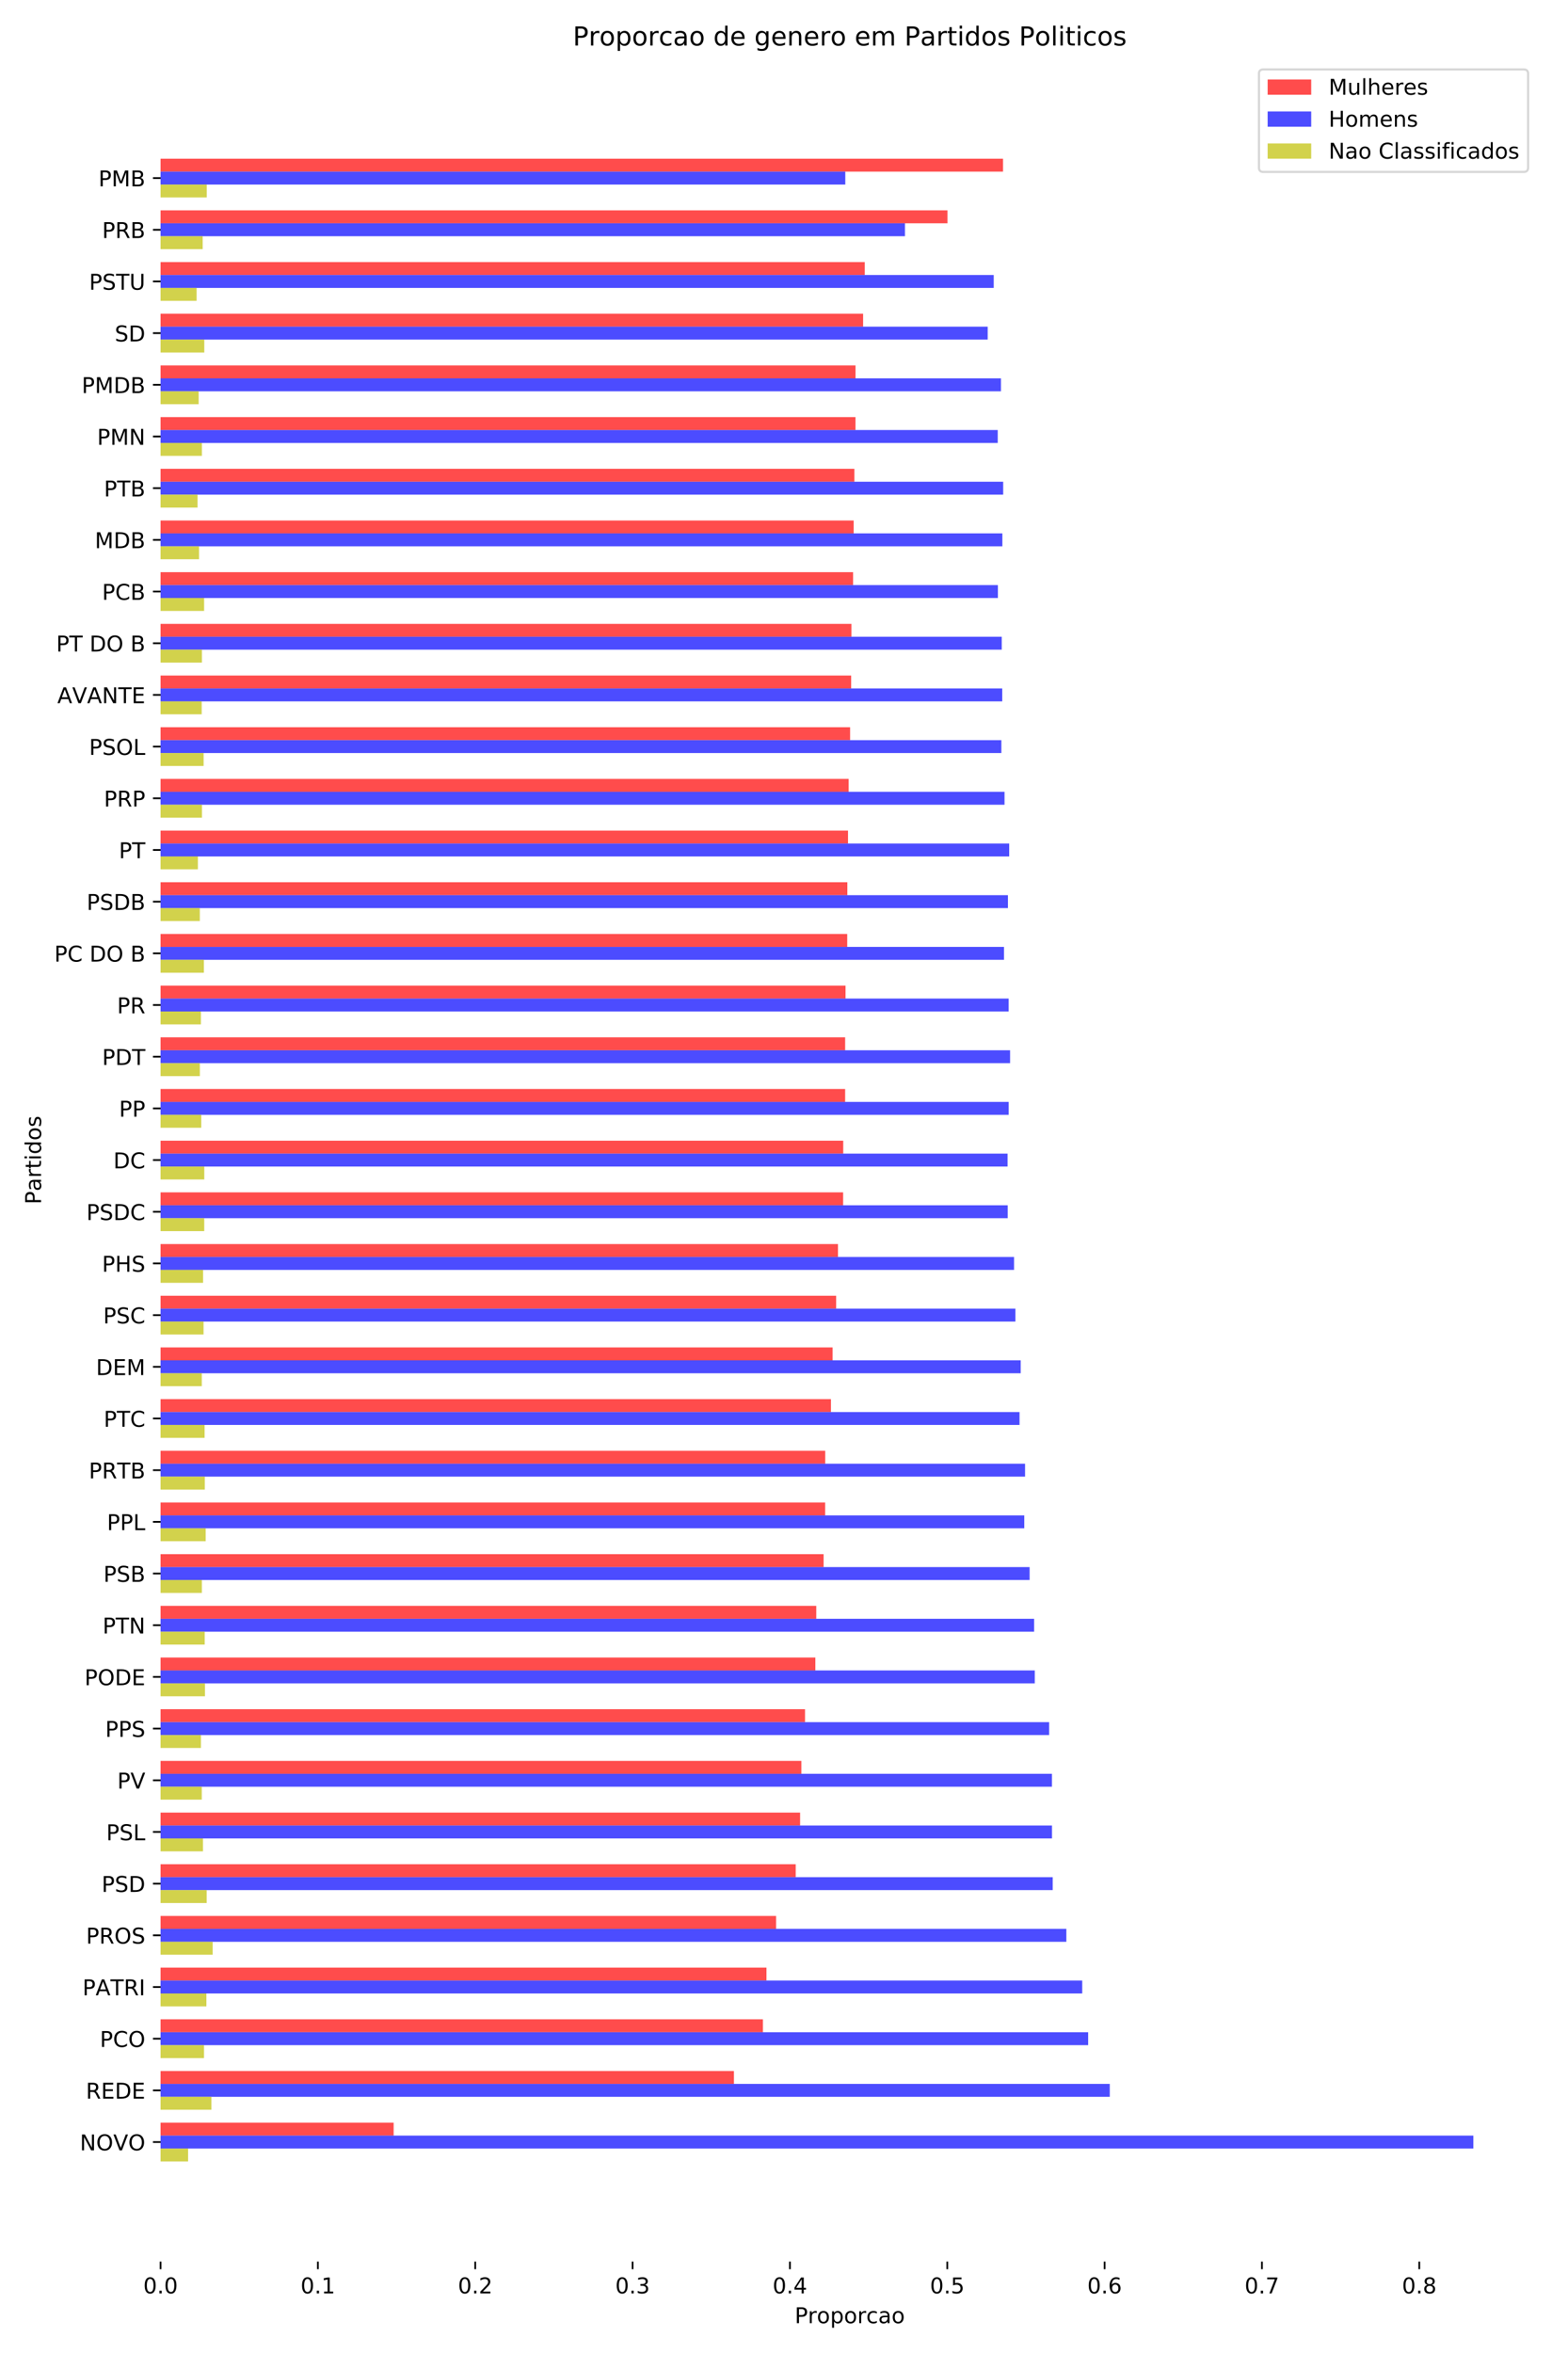 <?xml version="1.0" encoding="utf-8" standalone="no"?>
<!DOCTYPE svg PUBLIC "-//W3C//DTD SVG 1.1//EN"
  "http://www.w3.org/Graphics/SVG/1.1/DTD/svg11.dtd">
<!-- Created with matplotlib (https://matplotlib.org/) -->
<svg height="1080pt" version="1.1" viewBox="0 0 720 1080" width="720pt" xmlns="http://www.w3.org/2000/svg" xmlns:xlink="http://www.w3.org/1999/xlink">
 <defs>
  <style type="text/css">
*{stroke-linecap:butt;stroke-linejoin:round;}
  </style>
 </defs>
 <g id="figure_1">
  <g id="patch_1">
   <path d="M 0 1080 
L 720 1080 
L 720 0 
L 0 0 
z
" style="fill:#ffffff;"/>
  </g>
  <g id="axes_1">
   <g id="patch_2">
    <path d="M 73.73 1038.04 
L 706.68 1038.04 
L 706.68 26.88 
L 73.73 26.88 
z
" style="fill:#ffffff;"/>
   </g>
   <g id="patch_3">
    <path clip-path="url(#p61f769cda9)" d="M 73.73 980.217 
L 180.754 980.217 
L 180.754 974.287 
L 73.73 974.287 
z
" style="fill:#ff0000;opacity:0.7;"/>
   </g>
   <g id="patch_4">
    <path clip-path="url(#p61f769cda9)" d="M 73.73 956.495 
L 337.012 956.495 
L 337.012 950.564 
L 73.73 950.564 
z
" style="fill:#ff0000;opacity:0.7;"/>
   </g>
   <g id="patch_5">
    <path clip-path="url(#p61f769cda9)" d="M 73.73 932.773 
L 350.324 932.773 
L 350.324 926.842 
L 73.73 926.842 
z
" style="fill:#ff0000;opacity:0.7;"/>
   </g>
   <g id="patch_6">
    <path clip-path="url(#p61f769cda9)" d="M 73.73 909.05 
L 351.949 909.05 
L 351.949 903.12 
L 73.73 903.12 
z
" style="fill:#ff0000;opacity:0.7;"/>
   </g>
   <g id="patch_7">
    <path clip-path="url(#p61f769cda9)" d="M 73.73 885.328 
L 356.373 885.328 
L 356.373 879.398 
L 73.73 879.398 
z
" style="fill:#ff0000;opacity:0.7;"/>
   </g>
   <g id="patch_8">
    <path clip-path="url(#p61f769cda9)" d="M 73.73 861.606 
L 365.372 861.606 
L 365.372 855.675 
L 73.73 855.675 
z
" style="fill:#ff0000;opacity:0.7;"/>
   </g>
   <g id="patch_9">
    <path clip-path="url(#p61f769cda9)" d="M 73.73 837.884 
L 367.396 837.884 
L 367.396 831.953 
L 73.73 831.953 
z
" style="fill:#ff0000;opacity:0.7;"/>
   </g>
   <g id="patch_10">
    <path clip-path="url(#p61f769cda9)" d="M 73.73 814.161 
L 367.971 814.161 
L 367.971 808.231 
L 73.73 808.231 
z
" style="fill:#ff0000;opacity:0.7;"/>
   </g>
   <g id="patch_11">
    <path clip-path="url(#p61f769cda9)" d="M 73.73 790.439 
L 369.654 790.439 
L 369.654 784.509 
L 73.73 784.509 
z
" style="fill:#ff0000;opacity:0.7;"/>
   </g>
   <g id="patch_12">
    <path clip-path="url(#p61f769cda9)" d="M 73.73 766.717 
L 374.394 766.717 
L 374.394 760.786 
L 73.73 760.786 
z
" style="fill:#ff0000;opacity:0.7;"/>
   </g>
   <g id="patch_13">
    <path clip-path="url(#p61f769cda9)" d="M 73.73 742.995 
L 374.818 742.995 
L 374.818 737.064 
L 73.73 737.064 
z
" style="fill:#ff0000;opacity:0.7;"/>
   </g>
   <g id="patch_14">
    <path clip-path="url(#p61f769cda9)" d="M 73.73 719.273 
L 378.19 719.273 
L 378.19 713.342 
L 73.73 713.342 
z
" style="fill:#ff0000;opacity:0.7;"/>
   </g>
   <g id="patch_15">
    <path clip-path="url(#p61f769cda9)" d="M 73.73 695.55 
L 378.9 695.55 
L 378.9 689.62 
L 73.73 689.62 
z
" style="fill:#ff0000;opacity:0.7;"/>
   </g>
   <g id="patch_16">
    <path clip-path="url(#p61f769cda9)" d="M 73.73 671.828 
L 378.932 671.828 
L 378.932 665.898 
L 73.73 665.898 
z
" style="fill:#ff0000;opacity:0.7;"/>
   </g>
   <g id="patch_17">
    <path clip-path="url(#p61f769cda9)" d="M 73.73 648.106 
L 381.556 648.106 
L 381.556 642.175 
L 73.73 642.175 
z
" style="fill:#ff0000;opacity:0.7;"/>
   </g>
   <g id="patch_18">
    <path clip-path="url(#p61f769cda9)" d="M 73.73 624.384 
L 382.315 624.384 
L 382.315 618.453 
L 73.73 618.453 
z
" style="fill:#ff0000;opacity:0.7;"/>
   </g>
   <g id="patch_19">
    <path clip-path="url(#p61f769cda9)" d="M 73.73 600.661 
L 383.942 600.661 
L 383.942 594.731 
L 73.73 594.731 
z
" style="fill:#ff0000;opacity:0.7;"/>
   </g>
   <g id="patch_20">
    <path clip-path="url(#p61f769cda9)" d="M 73.73 576.939 
L 384.783 576.939 
L 384.783 571.009 
L 73.73 571.009 
z
" style="fill:#ff0000;opacity:0.7;"/>
   </g>
   <g id="patch_21">
    <path clip-path="url(#p61f769cda9)" d="M 73.73 553.217 
L 387.159 553.217 
L 387.159 547.286 
L 73.73 547.286 
z
" style="fill:#ff0000;opacity:0.7;"/>
   </g>
   <g id="patch_22">
    <path clip-path="url(#p61f769cda9)" d="M 73.73 529.495 
L 387.202 529.495 
L 387.202 523.564 
L 73.73 523.564 
z
" style="fill:#ff0000;opacity:0.7;"/>
   </g>
   <g id="patch_23">
    <path clip-path="url(#p61f769cda9)" d="M 73.73 505.772 
L 388.08 505.772 
L 388.08 499.842 
L 73.73 499.842 
z
" style="fill:#ff0000;opacity:0.7;"/>
   </g>
   <g id="patch_24">
    <path clip-path="url(#p61f769cda9)" d="M 73.73 482.05 
L 388.082 482.05 
L 388.082 476.12 
L 73.73 476.12 
z
" style="fill:#ff0000;opacity:0.7;"/>
   </g>
   <g id="patch_25">
    <path clip-path="url(#p61f769cda9)" d="M 73.73 458.328 
L 388.255 458.328 
L 388.255 452.397 
L 73.73 452.397 
z
" style="fill:#ff0000;opacity:0.7;"/>
   </g>
   <g id="patch_26">
    <path clip-path="url(#p61f769cda9)" d="M 73.73 434.606 
L 389.029 434.606 
L 389.029 428.675 
L 73.73 428.675 
z
" style="fill:#ff0000;opacity:0.7;"/>
   </g>
   <g id="patch_27">
    <path clip-path="url(#p61f769cda9)" d="M 73.73 410.884 
L 389.085 410.884 
L 389.085 404.953 
L 73.73 404.953 
z
" style="fill:#ff0000;opacity:0.7;"/>
   </g>
   <g id="patch_28">
    <path clip-path="url(#p61f769cda9)" d="M 73.73 387.161 
L 389.397 387.161 
L 389.397 381.231 
L 73.73 381.231 
z
" style="fill:#ff0000;opacity:0.7;"/>
   </g>
   <g id="patch_29">
    <path clip-path="url(#p61f769cda9)" d="M 73.73 363.439 
L 389.672 363.439 
L 389.672 357.509 
L 73.73 357.509 
z
" style="fill:#ff0000;opacity:0.7;"/>
   </g>
   <g id="patch_30">
    <path clip-path="url(#p61f769cda9)" d="M 73.73 339.717 
L 390.355 339.717 
L 390.355 333.786 
L 73.73 333.786 
z
" style="fill:#ff0000;opacity:0.7;"/>
   </g>
   <g id="patch_31">
    <path clip-path="url(#p61f769cda9)" d="M 73.73 315.995 
L 390.837 315.995 
L 390.837 310.064 
L 73.73 310.064 
z
" style="fill:#ff0000;opacity:0.7;"/>
   </g>
   <g id="patch_32">
    <path clip-path="url(#p61f769cda9)" d="M 73.73 292.272 
L 390.963 292.272 
L 390.963 286.342 
L 73.73 286.342 
z
" style="fill:#ff0000;opacity:0.7;"/>
   </g>
   <g id="patch_33">
    <path clip-path="url(#p61f769cda9)" d="M 73.73 268.55 
L 391.724 268.55 
L 391.724 262.62 
L 73.73 262.62 
z
" style="fill:#ff0000;opacity:0.7;"/>
   </g>
   <g id="patch_34">
    <path clip-path="url(#p61f769cda9)" d="M 73.73 244.828 
L 391.991 244.828 
L 391.991 238.897 
L 73.73 238.897 
z
" style="fill:#ff0000;opacity:0.7;"/>
   </g>
   <g id="patch_35">
    <path clip-path="url(#p61f769cda9)" d="M 73.73 221.106 
L 392.321 221.106 
L 392.321 215.175 
L 73.73 215.175 
z
" style="fill:#ff0000;opacity:0.7;"/>
   </g>
   <g id="patch_36">
    <path clip-path="url(#p61f769cda9)" d="M 73.73 197.384 
L 392.819 197.384 
L 392.819 191.453 
L 73.73 191.453 
z
" style="fill:#ff0000;opacity:0.7;"/>
   </g>
   <g id="patch_37">
    <path clip-path="url(#p61f769cda9)" d="M 73.73 173.661 
L 392.834 173.661 
L 392.834 167.731 
L 73.73 167.731 
z
" style="fill:#ff0000;opacity:0.7;"/>
   </g>
   <g id="patch_38">
    <path clip-path="url(#p61f769cda9)" d="M 73.73 149.939 
L 396.331 149.939 
L 396.331 144.009 
L 73.73 144.009 
z
" style="fill:#ff0000;opacity:0.7;"/>
   </g>
   <g id="patch_39">
    <path clip-path="url(#p61f769cda9)" d="M 73.73 126.217 
L 397.078 126.217 
L 397.078 120.286 
L 73.73 120.286 
z
" style="fill:#ff0000;opacity:0.7;"/>
   </g>
   <g id="patch_40">
    <path clip-path="url(#p61f769cda9)" d="M 73.73 102.495 
L 435.064 102.495 
L 435.064 96.564 
L 73.73 96.564 
z
" style="fill:#ff0000;opacity:0.7;"/>
   </g>
   <g id="patch_41">
    <path clip-path="url(#p61f769cda9)" d="M 73.73 78.772 
L 460.583 78.772 
L 460.583 72.842 
L 73.73 72.842 
z
" style="fill:#ff0000;opacity:0.7;"/>
   </g>
   <g id="patch_42">
    <path clip-path="url(#p61f769cda9)" d="M 73.73 986.148 
L 676.54 986.148 
L 676.54 980.217 
L 73.73 980.217 
z
" style="fill:#0000ff;opacity:0.7;"/>
   </g>
   <g id="patch_43">
    <path clip-path="url(#p61f769cda9)" d="M 73.73 962.425 
L 509.592 962.425 
L 509.592 956.495 
L 73.73 956.495 
z
" style="fill:#0000ff;opacity:0.7;"/>
   </g>
   <g id="patch_44">
    <path clip-path="url(#p61f769cda9)" d="M 73.73 938.703 
L 499.662 938.703 
L 499.662 932.773 
L 73.73 932.773 
z
" style="fill:#0000ff;opacity:0.7;"/>
   </g>
   <g id="patch_45">
    <path clip-path="url(#p61f769cda9)" d="M 73.73 914.981 
L 496.941 914.981 
L 496.941 909.05 
L 73.73 909.05 
z
" style="fill:#0000ff;opacity:0.7;"/>
   </g>
   <g id="patch_46">
    <path clip-path="url(#p61f769cda9)" d="M 73.73 891.259 
L 489.655 891.259 
L 489.655 885.328 
L 73.73 885.328 
z
" style="fill:#0000ff;opacity:0.7;"/>
   </g>
   <g id="patch_47">
    <path clip-path="url(#p61f769cda9)" d="M 73.73 867.536 
L 483.389 867.536 
L 483.389 861.606 
L 73.73 861.606 
z
" style="fill:#0000ff;opacity:0.7;"/>
   </g>
   <g id="patch_48">
    <path clip-path="url(#p61f769cda9)" d="M 73.73 843.814 
L 483.063 843.814 
L 483.063 837.884 
L 73.73 837.884 
z
" style="fill:#0000ff;opacity:0.7;"/>
   </g>
   <g id="patch_49">
    <path clip-path="url(#p61f769cda9)" d="M 73.73 820.092 
L 483.046 820.092 
L 483.046 814.161 
L 73.73 814.161 
z
" style="fill:#0000ff;opacity:0.7;"/>
   </g>
   <g id="patch_50">
    <path clip-path="url(#p61f769cda9)" d="M 73.73 796.37 
L 481.748 796.37 
L 481.748 790.439 
L 73.73 790.439 
z
" style="fill:#0000ff;opacity:0.7;"/>
   </g>
   <g id="patch_51">
    <path clip-path="url(#p61f769cda9)" d="M 73.73 772.648 
L 475.151 772.648 
L 475.151 766.717 
L 73.73 766.717 
z
" style="fill:#0000ff;opacity:0.7;"/>
   </g>
   <g id="patch_52">
    <path clip-path="url(#p61f769cda9)" d="M 73.73 748.925 
L 474.849 748.925 
L 474.849 742.995 
L 73.73 742.995 
z
" style="fill:#0000ff;opacity:0.7;"/>
   </g>
   <g id="patch_53">
    <path clip-path="url(#p61f769cda9)" d="M 73.73 725.203 
L 472.786 725.203 
L 472.786 719.273 
L 73.73 719.273 
z
" style="fill:#0000ff;opacity:0.7;"/>
   </g>
   <g id="patch_54">
    <path clip-path="url(#p61f769cda9)" d="M 73.73 701.481 
L 470.329 701.481 
L 470.329 695.55 
L 73.73 695.55 
z
" style="fill:#0000ff;opacity:0.7;"/>
   </g>
   <g id="patch_55">
    <path clip-path="url(#p61f769cda9)" d="M 73.73 677.759 
L 470.693 677.759 
L 470.693 671.828 
L 73.73 671.828 
z
" style="fill:#0000ff;opacity:0.7;"/>
   </g>
   <g id="patch_56">
    <path clip-path="url(#p61f769cda9)" d="M 73.73 654.036 
L 468.156 654.036 
L 468.156 648.106 
L 73.73 648.106 
z
" style="fill:#0000ff;opacity:0.7;"/>
   </g>
   <g id="patch_57">
    <path clip-path="url(#p61f769cda9)" d="M 73.73 630.314 
L 468.69 630.314 
L 468.69 624.384 
L 73.73 624.384 
z
" style="fill:#0000ff;opacity:0.7;"/>
   </g>
   <g id="patch_58">
    <path clip-path="url(#p61f769cda9)" d="M 73.73 606.592 
L 466.254 606.592 
L 466.254 600.661 
L 73.73 600.661 
z
" style="fill:#0000ff;opacity:0.7;"/>
   </g>
   <g id="patch_59">
    <path clip-path="url(#p61f769cda9)" d="M 73.73 582.87 
L 465.632 582.87 
L 465.632 576.939 
L 73.73 576.939 
z
" style="fill:#0000ff;opacity:0.7;"/>
   </g>
   <g id="patch_60">
    <path clip-path="url(#p61f769cda9)" d="M 73.73 559.148 
L 462.722 559.148 
L 462.722 553.217 
L 73.73 553.217 
z
" style="fill:#0000ff;opacity:0.7;"/>
   </g>
   <g id="patch_61">
    <path clip-path="url(#p61f769cda9)" d="M 73.73 535.425 
L 462.663 535.425 
L 462.663 529.495 
L 73.73 529.495 
z
" style="fill:#0000ff;opacity:0.7;"/>
   </g>
   <g id="patch_62">
    <path clip-path="url(#p61f769cda9)" d="M 73.73 511.703 
L 463.174 511.703 
L 463.174 505.772 
L 73.73 505.772 
z
" style="fill:#0000ff;opacity:0.7;"/>
   </g>
   <g id="patch_63">
    <path clip-path="url(#p61f769cda9)" d="M 73.73 487.981 
L 463.816 487.981 
L 463.816 482.05 
L 73.73 482.05 
z
" style="fill:#0000ff;opacity:0.7;"/>
   </g>
   <g id="patch_64">
    <path clip-path="url(#p61f769cda9)" d="M 73.73 464.259 
L 463.156 464.259 
L 463.156 458.328 
L 73.73 458.328 
z
" style="fill:#0000ff;opacity:0.7;"/>
   </g>
   <g id="patch_65">
    <path clip-path="url(#p61f769cda9)" d="M 73.73 440.536 
L 461.022 440.536 
L 461.022 434.606 
L 73.73 434.606 
z
" style="fill:#0000ff;opacity:0.7;"/>
   </g>
   <g id="patch_66">
    <path clip-path="url(#p61f769cda9)" d="M 73.73 416.814 
L 462.829 416.814 
L 462.829 410.884 
L 73.73 410.884 
z
" style="fill:#0000ff;opacity:0.7;"/>
   </g>
   <g id="patch_67">
    <path clip-path="url(#p61f769cda9)" d="M 73.73 393.092 
L 463.403 393.092 
L 463.403 387.161 
L 73.73 387.161 
z
" style="fill:#0000ff;opacity:0.7;"/>
   </g>
   <g id="patch_68">
    <path clip-path="url(#p61f769cda9)" d="M 73.73 369.37 
L 461.264 369.37 
L 461.264 363.439 
L 73.73 363.439 
z
" style="fill:#0000ff;opacity:0.7;"/>
   </g>
   <g id="patch_69">
    <path clip-path="url(#p61f769cda9)" d="M 73.73 345.647 
L 459.813 345.647 
L 459.813 339.717 
L 73.73 339.717 
z
" style="fill:#0000ff;opacity:0.7;"/>
   </g>
   <g id="patch_70">
    <path clip-path="url(#p61f769cda9)" d="M 73.73 321.925 
L 460.212 321.925 
L 460.212 315.995 
L 73.73 315.995 
z
" style="fill:#0000ff;opacity:0.7;"/>
   </g>
   <g id="patch_71">
    <path clip-path="url(#p61f769cda9)" d="M 73.73 298.203 
L 459.99 298.203 
L 459.99 292.272 
L 73.73 292.272 
z
" style="fill:#0000ff;opacity:0.7;"/>
   </g>
   <g id="patch_72">
    <path clip-path="url(#p61f769cda9)" d="M 73.73 274.481 
L 458.212 274.481 
L 458.212 268.55 
L 73.73 268.55 
z
" style="fill:#0000ff;opacity:0.7;"/>
   </g>
   <g id="patch_73">
    <path clip-path="url(#p61f769cda9)" d="M 73.73 250.759 
L 460.275 250.759 
L 460.275 244.828 
L 73.73 244.828 
z
" style="fill:#0000ff;opacity:0.7;"/>
   </g>
   <g id="patch_74">
    <path clip-path="url(#p61f769cda9)" d="M 73.73 227.036 
L 460.648 227.036 
L 460.648 221.106 
L 73.73 221.106 
z
" style="fill:#0000ff;opacity:0.7;"/>
   </g>
   <g id="patch_75">
    <path clip-path="url(#p61f769cda9)" d="M 73.73 203.314 
L 458.141 203.314 
L 458.141 197.384 
L 73.73 197.384 
z
" style="fill:#0000ff;opacity:0.7;"/>
   </g>
   <g id="patch_76">
    <path clip-path="url(#p61f769cda9)" d="M 73.73 179.592 
L 459.618 179.592 
L 459.618 173.661 
L 73.73 173.661 
z
" style="fill:#0000ff;opacity:0.7;"/>
   </g>
   <g id="patch_77">
    <path clip-path="url(#p61f769cda9)" d="M 73.73 155.87 
L 453.529 155.87 
L 453.529 149.939 
L 73.73 149.939 
z
" style="fill:#0000ff;opacity:0.7;"/>
   </g>
   <g id="patch_78">
    <path clip-path="url(#p61f769cda9)" d="M 73.73 132.147 
L 456.305 132.147 
L 456.305 126.217 
L 73.73 126.217 
z
" style="fill:#0000ff;opacity:0.7;"/>
   </g>
   <g id="patch_79">
    <path clip-path="url(#p61f769cda9)" d="M 73.73 108.425 
L 415.536 108.425 
L 415.536 102.495 
L 73.73 102.495 
z
" style="fill:#0000ff;opacity:0.7;"/>
   </g>
   <g id="patch_80">
    <path clip-path="url(#p61f769cda9)" d="M 73.73 84.703 
L 388.145 84.703 
L 388.145 78.772 
L 73.73 78.772 
z
" style="fill:#0000ff;opacity:0.7;"/>
   </g>
   <g id="patch_81">
    <path clip-path="url(#p61f769cda9)" d="M 73.73 992.078 
L 86.373 992.078 
L 86.373 986.148 
L 73.73 986.148 
z
" style="fill:#bfbf00;opacity:0.7;"/>
   </g>
   <g id="patch_82">
    <path clip-path="url(#p61f769cda9)" d="M 73.73 968.356 
L 97.063 968.356 
L 97.063 962.425 
L 73.73 962.425 
z
" style="fill:#bfbf00;opacity:0.7;"/>
   </g>
   <g id="patch_83">
    <path clip-path="url(#p61f769cda9)" d="M 73.73 944.634 
L 93.68 944.634 
L 93.68 938.703 
L 73.73 938.703 
z
" style="fill:#bfbf00;opacity:0.7;"/>
   </g>
   <g id="patch_84">
    <path clip-path="url(#p61f769cda9)" d="M 73.73 920.911 
L 94.777 920.911 
L 94.777 914.981 
L 73.73 914.981 
z
" style="fill:#bfbf00;opacity:0.7;"/>
   </g>
   <g id="patch_85">
    <path clip-path="url(#p61f769cda9)" d="M 73.73 897.189 
L 97.64 897.189 
L 97.64 891.259 
L 73.73 891.259 
z
" style="fill:#bfbf00;opacity:0.7;"/>
   </g>
   <g id="patch_86">
    <path clip-path="url(#p61f769cda9)" d="M 73.73 873.467 
L 94.906 873.467 
L 94.906 867.536 
L 73.73 867.536 
z
" style="fill:#bfbf00;opacity:0.7;"/>
   </g>
   <g id="patch_87">
    <path clip-path="url(#p61f769cda9)" d="M 73.73 849.745 
L 93.208 849.745 
L 93.208 843.814 
L 73.73 843.814 
z
" style="fill:#bfbf00;opacity:0.7;"/>
   </g>
   <g id="patch_88">
    <path clip-path="url(#p61f769cda9)" d="M 73.73 826.023 
L 92.65 826.023 
L 92.65 820.092 
L 73.73 820.092 
z
" style="fill:#bfbf00;opacity:0.7;"/>
   </g>
   <g id="patch_89">
    <path clip-path="url(#p61f769cda9)" d="M 73.73 802.3 
L 92.266 802.3 
L 92.266 796.37 
L 73.73 796.37 
z
" style="fill:#bfbf00;opacity:0.7;"/>
   </g>
   <g id="patch_90">
    <path clip-path="url(#p61f769cda9)" d="M 73.73 778.578 
L 94.122 778.578 
L 94.122 772.648 
L 73.73 772.648 
z
" style="fill:#bfbf00;opacity:0.7;"/>
   </g>
   <g id="patch_91">
    <path clip-path="url(#p61f769cda9)" d="M 73.73 754.856 
L 94 754.856 
L 94 748.925 
L 73.73 748.925 
z
" style="fill:#bfbf00;opacity:0.7;"/>
   </g>
   <g id="patch_92">
    <path clip-path="url(#p61f769cda9)" d="M 73.73 731.134 
L 92.691 731.134 
L 92.691 725.203 
L 73.73 725.203 
z
" style="fill:#bfbf00;opacity:0.7;"/>
   </g>
   <g id="patch_93">
    <path clip-path="url(#p61f769cda9)" d="M 73.73 707.411 
L 94.438 707.411 
L 94.438 701.481 
L 73.73 701.481 
z
" style="fill:#bfbf00;opacity:0.7;"/>
   </g>
   <g id="patch_94">
    <path clip-path="url(#p61f769cda9)" d="M 73.73 683.689 
L 94.042 683.689 
L 94.042 677.759 
L 73.73 677.759 
z
" style="fill:#bfbf00;opacity:0.7;"/>
   </g>
   <g id="patch_95">
    <path clip-path="url(#p61f769cda9)" d="M 73.73 659.967 
L 93.955 659.967 
L 93.955 654.036 
L 73.73 654.036 
z
" style="fill:#bfbf00;opacity:0.7;"/>
   </g>
   <g id="patch_96">
    <path clip-path="url(#p61f769cda9)" d="M 73.73 636.245 
L 92.663 636.245 
L 92.663 630.314 
L 73.73 630.314 
z
" style="fill:#bfbf00;opacity:0.7;"/>
   </g>
   <g id="patch_97">
    <path clip-path="url(#p61f769cda9)" d="M 73.73 612.523 
L 93.471 612.523 
L 93.471 606.592 
L 73.73 606.592 
z
" style="fill:#bfbf00;opacity:0.7;"/>
   </g>
   <g id="patch_98">
    <path clip-path="url(#p61f769cda9)" d="M 73.73 588.8 
L 93.253 588.8 
L 93.253 582.87 
L 73.73 582.87 
z
" style="fill:#bfbf00;opacity:0.7;"/>
   </g>
   <g id="patch_99">
    <path clip-path="url(#p61f769cda9)" d="M 73.73 565.078 
L 93.786 565.078 
L 93.786 559.148 
L 73.73 559.148 
z
" style="fill:#bfbf00;opacity:0.7;"/>
   </g>
   <g id="patch_100">
    <path clip-path="url(#p61f769cda9)" d="M 73.73 541.356 
L 93.803 541.356 
L 93.803 535.425 
L 73.73 535.425 
z
" style="fill:#bfbf00;opacity:0.7;"/>
   </g>
   <g id="patch_101">
    <path clip-path="url(#p61f769cda9)" d="M 73.73 517.634 
L 92.412 517.634 
L 92.412 511.703 
L 73.73 511.703 
z
" style="fill:#bfbf00;opacity:0.7;"/>
   </g>
   <g id="patch_102">
    <path clip-path="url(#p61f769cda9)" d="M 73.73 493.911 
L 91.769 493.911 
L 91.769 487.981 
L 73.73 487.981 
z
" style="fill:#bfbf00;opacity:0.7;"/>
   </g>
   <g id="patch_103">
    <path clip-path="url(#p61f769cda9)" d="M 73.73 470.189 
L 92.257 470.189 
L 92.257 464.259 
L 73.73 464.259 
z
" style="fill:#bfbf00;opacity:0.7;"/>
   </g>
   <g id="patch_104">
    <path clip-path="url(#p61f769cda9)" d="M 73.73 446.467 
L 93.616 446.467 
L 93.616 440.536 
L 73.73 440.536 
z
" style="fill:#bfbf00;opacity:0.7;"/>
   </g>
   <g id="patch_105">
    <path clip-path="url(#p61f769cda9)" d="M 73.73 422.745 
L 91.753 422.745 
L 91.753 416.814 
L 73.73 416.814 
z
" style="fill:#bfbf00;opacity:0.7;"/>
   </g>
   <g id="patch_106">
    <path clip-path="url(#p61f769cda9)" d="M 73.73 399.022 
L 90.867 399.022 
L 90.867 393.092 
L 73.73 393.092 
z
" style="fill:#bfbf00;opacity:0.7;"/>
   </g>
   <g id="patch_107">
    <path clip-path="url(#p61f769cda9)" d="M 73.73 375.3 
L 92.731 375.3 
L 92.731 369.37 
L 73.73 369.37 
z
" style="fill:#bfbf00;opacity:0.7;"/>
   </g>
   <g id="patch_108">
    <path clip-path="url(#p61f769cda9)" d="M 73.73 351.578 
L 93.499 351.578 
L 93.499 345.647 
L 73.73 345.647 
z
" style="fill:#bfbf00;opacity:0.7;"/>
   </g>
   <g id="patch_109">
    <path clip-path="url(#p61f769cda9)" d="M 73.73 327.856 
L 92.617 327.856 
L 92.617 321.925 
L 73.73 321.925 
z
" style="fill:#bfbf00;opacity:0.7;"/>
   </g>
   <g id="patch_110">
    <path clip-path="url(#p61f769cda9)" d="M 73.73 304.134 
L 92.714 304.134 
L 92.714 298.203 
L 73.73 298.203 
z
" style="fill:#bfbf00;opacity:0.7;"/>
   </g>
   <g id="patch_111">
    <path clip-path="url(#p61f769cda9)" d="M 73.73 280.411 
L 93.731 280.411 
L 93.731 274.481 
L 73.73 274.481 
z
" style="fill:#bfbf00;opacity:0.7;"/>
   </g>
   <g id="patch_112">
    <path clip-path="url(#p61f769cda9)" d="M 73.73 256.689 
L 91.401 256.689 
L 91.401 250.759 
L 73.73 250.759 
z
" style="fill:#bfbf00;opacity:0.7;"/>
   </g>
   <g id="patch_113">
    <path clip-path="url(#p61f769cda9)" d="M 73.73 232.967 
L 90.698 232.967 
L 90.698 227.036 
L 73.73 227.036 
z
" style="fill:#bfbf00;opacity:0.7;"/>
   </g>
   <g id="patch_114">
    <path clip-path="url(#p61f769cda9)" d="M 73.73 209.245 
L 92.706 209.245 
L 92.706 203.314 
L 73.73 203.314 
z
" style="fill:#bfbf00;opacity:0.7;"/>
   </g>
   <g id="patch_115">
    <path clip-path="url(#p61f769cda9)" d="M 73.73 185.522 
L 91.215 185.522 
L 91.215 179.592 
L 73.73 179.592 
z
" style="fill:#bfbf00;opacity:0.7;"/>
   </g>
   <g id="patch_116">
    <path clip-path="url(#p61f769cda9)" d="M 73.73 161.8 
L 93.807 161.8 
L 93.807 155.87 
L 73.73 155.87 
z
" style="fill:#bfbf00;opacity:0.7;"/>
   </g>
   <g id="patch_117">
    <path clip-path="url(#p61f769cda9)" d="M 73.73 138.078 
L 90.285 138.078 
L 90.285 132.147 
L 73.73 132.147 
z
" style="fill:#bfbf00;opacity:0.7;"/>
   </g>
   <g id="patch_118">
    <path clip-path="url(#p61f769cda9)" d="M 73.73 114.356 
L 93.067 114.356 
L 93.067 108.425 
L 73.73 108.425 
z
" style="fill:#bfbf00;opacity:0.7;"/>
   </g>
   <g id="patch_119">
    <path clip-path="url(#p61f769cda9)" d="M 73.73 90.633 
L 94.939 90.633 
L 94.939 84.703 
L 73.73 84.703 
z
" style="fill:#bfbf00;opacity:0.7;"/>
   </g>
   <g id="matplotlib.axis_1">
    <g id="xtick_1">
     <g id="line2d_1">
      <defs>
       <path d="M 0 0 
L 0 3.5 
" id="ma2c35835e9" style="stroke:#000000;stroke-width:0.8;"/>
      </defs>
      <g>
       <use style="stroke:#000000;stroke-width:0.8;" x="73.73" xlink:href="#ma2c35835e9" y="1038.04"/>
      </g>
     </g>
     <g id="text_1">
      <!-- 0.0 -->
      <defs>
       <path d="M 31.781 66.406 
Q 24.172 66.406 20.328 58.906 
Q 16.5 51.422 16.5 36.375 
Q 16.5 21.391 20.328 13.891 
Q 24.172 6.391 31.781 6.391 
Q 39.453 6.391 43.281 13.891 
Q 47.125 21.391 47.125 36.375 
Q 47.125 51.422 43.281 58.906 
Q 39.453 66.406 31.781 66.406 
z
M 31.781 74.219 
Q 44.047 74.219 50.516 64.516 
Q 56.984 54.828 56.984 36.375 
Q 56.984 17.969 50.516 8.266 
Q 44.047 -1.422 31.781 -1.422 
Q 19.531 -1.422 13.062 8.266 
Q 6.594 17.969 6.594 36.375 
Q 6.594 54.828 13.062 64.516 
Q 19.531 74.219 31.781 74.219 
z
" id="DejaVuSans-48"/>
       <path d="M 10.688 12.406 
L 21 12.406 
L 21 0 
L 10.688 0 
z
" id="DejaVuSans-46"/>
      </defs>
      <g transform="translate(65.778 1052.638)scale(0.1 -0.1)">
       <use xlink:href="#DejaVuSans-48"/>
       <use x="63.623" xlink:href="#DejaVuSans-46"/>
       <use x="95.41" xlink:href="#DejaVuSans-48"/>
      </g>
     </g>
    </g>
    <g id="xtick_2">
     <g id="line2d_2">
      <g>
       <use style="stroke:#000000;stroke-width:0.8;" x="145.978" xlink:href="#ma2c35835e9" y="1038.04"/>
      </g>
     </g>
     <g id="text_2">
      <!-- 0.1 -->
      <defs>
       <path d="M 12.406 8.297 
L 28.516 8.297 
L 28.516 63.922 
L 10.984 60.406 
L 10.984 69.391 
L 28.422 72.906 
L 38.281 72.906 
L 38.281 8.297 
L 54.391 8.297 
L 54.391 0 
L 12.406 0 
z
" id="DejaVuSans-49"/>
      </defs>
      <g transform="translate(138.026 1052.638)scale(0.1 -0.1)">
       <use xlink:href="#DejaVuSans-48"/>
       <use x="63.623" xlink:href="#DejaVuSans-46"/>
       <use x="95.41" xlink:href="#DejaVuSans-49"/>
      </g>
     </g>
    </g>
    <g id="xtick_3">
     <g id="line2d_3">
      <g>
       <use style="stroke:#000000;stroke-width:0.8;" x="218.225" xlink:href="#ma2c35835e9" y="1038.04"/>
      </g>
     </g>
     <g id="text_3">
      <!-- 0.2 -->
      <defs>
       <path d="M 19.188 8.297 
L 53.609 8.297 
L 53.609 0 
L 7.328 0 
L 7.328 8.297 
Q 12.938 14.109 22.625 23.891 
Q 32.328 33.688 34.812 36.531 
Q 39.547 41.844 41.422 45.531 
Q 43.312 49.219 43.312 52.781 
Q 43.312 58.594 39.234 62.25 
Q 35.156 65.922 28.609 65.922 
Q 23.969 65.922 18.812 64.312 
Q 13.672 62.703 7.812 59.422 
L 7.812 69.391 
Q 13.766 71.781 18.938 73 
Q 24.125 74.219 28.422 74.219 
Q 39.75 74.219 46.484 68.547 
Q 53.219 62.891 53.219 53.422 
Q 53.219 48.922 51.531 44.891 
Q 49.859 40.875 45.406 35.406 
Q 44.188 33.984 37.641 27.219 
Q 31.109 20.453 19.188 8.297 
z
" id="DejaVuSans-50"/>
      </defs>
      <g transform="translate(210.274 1052.638)scale(0.1 -0.1)">
       <use xlink:href="#DejaVuSans-48"/>
       <use x="63.623" xlink:href="#DejaVuSans-46"/>
       <use x="95.41" xlink:href="#DejaVuSans-50"/>
      </g>
     </g>
    </g>
    <g id="xtick_4">
     <g id="line2d_4">
      <g>
       <use style="stroke:#000000;stroke-width:0.8;" x="290.473" xlink:href="#ma2c35835e9" y="1038.04"/>
      </g>
     </g>
     <g id="text_4">
      <!-- 0.3 -->
      <defs>
       <path d="M 40.578 39.312 
Q 47.656 37.797 51.625 33 
Q 55.609 28.219 55.609 21.188 
Q 55.609 10.406 48.188 4.484 
Q 40.766 -1.422 27.094 -1.422 
Q 22.516 -1.422 17.656 -0.516 
Q 12.797 0.391 7.625 2.203 
L 7.625 11.719 
Q 11.719 9.328 16.594 8.109 
Q 21.484 6.891 26.812 6.891 
Q 36.078 6.891 40.938 10.547 
Q 45.797 14.203 45.797 21.188 
Q 45.797 27.641 41.281 31.266 
Q 36.766 34.906 28.719 34.906 
L 20.219 34.906 
L 20.219 43.016 
L 29.109 43.016 
Q 36.375 43.016 40.234 45.922 
Q 44.094 48.828 44.094 54.297 
Q 44.094 59.906 40.109 62.906 
Q 36.141 65.922 28.719 65.922 
Q 24.656 65.922 20.016 65.031 
Q 15.375 64.156 9.812 62.312 
L 9.812 71.094 
Q 15.438 72.656 20.344 73.438 
Q 25.25 74.219 29.594 74.219 
Q 40.828 74.219 47.359 69.109 
Q 53.906 64.016 53.906 55.328 
Q 53.906 49.266 50.438 45.094 
Q 46.969 40.922 40.578 39.312 
z
" id="DejaVuSans-51"/>
      </defs>
      <g transform="translate(282.522 1052.638)scale(0.1 -0.1)">
       <use xlink:href="#DejaVuSans-48"/>
       <use x="63.623" xlink:href="#DejaVuSans-46"/>
       <use x="95.41" xlink:href="#DejaVuSans-51"/>
      </g>
     </g>
    </g>
    <g id="xtick_5">
     <g id="line2d_5">
      <g>
       <use style="stroke:#000000;stroke-width:0.8;" x="362.721" xlink:href="#ma2c35835e9" y="1038.04"/>
      </g>
     </g>
     <g id="text_5">
      <!-- 0.4 -->
      <defs>
       <path d="M 37.797 64.312 
L 12.891 25.391 
L 37.797 25.391 
z
M 35.203 72.906 
L 47.609 72.906 
L 47.609 25.391 
L 58.016 25.391 
L 58.016 17.188 
L 47.609 17.188 
L 47.609 0 
L 37.797 0 
L 37.797 17.188 
L 4.891 17.188 
L 4.891 26.703 
z
" id="DejaVuSans-52"/>
      </defs>
      <g transform="translate(354.769 1052.638)scale(0.1 -0.1)">
       <use xlink:href="#DejaVuSans-48"/>
       <use x="63.623" xlink:href="#DejaVuSans-46"/>
       <use x="95.41" xlink:href="#DejaVuSans-52"/>
      </g>
     </g>
    </g>
    <g id="xtick_6">
     <g id="line2d_6">
      <g>
       <use style="stroke:#000000;stroke-width:0.8;" x="434.969" xlink:href="#ma2c35835e9" y="1038.04"/>
      </g>
     </g>
     <g id="text_6">
      <!-- 0.5 -->
      <defs>
       <path d="M 10.797 72.906 
L 49.516 72.906 
L 49.516 64.594 
L 19.828 64.594 
L 19.828 46.734 
Q 21.969 47.469 24.109 47.828 
Q 26.266 48.188 28.422 48.188 
Q 40.625 48.188 47.75 41.5 
Q 54.891 34.812 54.891 23.391 
Q 54.891 11.625 47.562 5.094 
Q 40.234 -1.422 26.906 -1.422 
Q 22.312 -1.422 17.547 -0.641 
Q 12.797 0.141 7.719 1.703 
L 7.719 11.625 
Q 12.109 9.234 16.797 8.062 
Q 21.484 6.891 26.703 6.891 
Q 35.156 6.891 40.078 11.328 
Q 45.016 15.766 45.016 23.391 
Q 45.016 31 40.078 35.438 
Q 35.156 39.891 26.703 39.891 
Q 22.75 39.891 18.812 39.016 
Q 14.891 38.141 10.797 36.281 
z
" id="DejaVuSans-53"/>
      </defs>
      <g transform="translate(427.017 1052.638)scale(0.1 -0.1)">
       <use xlink:href="#DejaVuSans-48"/>
       <use x="63.623" xlink:href="#DejaVuSans-46"/>
       <use x="95.41" xlink:href="#DejaVuSans-53"/>
      </g>
     </g>
    </g>
    <g id="xtick_7">
     <g id="line2d_7">
      <g>
       <use style="stroke:#000000;stroke-width:0.8;" x="507.216" xlink:href="#ma2c35835e9" y="1038.04"/>
      </g>
     </g>
     <g id="text_7">
      <!-- 0.6 -->
      <defs>
       <path d="M 33.016 40.375 
Q 26.375 40.375 22.484 35.828 
Q 18.609 31.297 18.609 23.391 
Q 18.609 15.531 22.484 10.953 
Q 26.375 6.391 33.016 6.391 
Q 39.656 6.391 43.531 10.953 
Q 47.406 15.531 47.406 23.391 
Q 47.406 31.297 43.531 35.828 
Q 39.656 40.375 33.016 40.375 
z
M 52.594 71.297 
L 52.594 62.312 
Q 48.875 64.062 45.094 64.984 
Q 41.312 65.922 37.594 65.922 
Q 27.828 65.922 22.672 59.328 
Q 17.531 52.734 16.797 39.406 
Q 19.672 43.656 24.016 45.922 
Q 28.375 48.188 33.594 48.188 
Q 44.578 48.188 50.953 41.516 
Q 57.328 34.859 57.328 23.391 
Q 57.328 12.156 50.688 5.359 
Q 44.047 -1.422 33.016 -1.422 
Q 20.359 -1.422 13.672 8.266 
Q 6.984 17.969 6.984 36.375 
Q 6.984 53.656 15.188 63.938 
Q 23.391 74.219 37.203 74.219 
Q 40.922 74.219 44.703 73.484 
Q 48.484 72.75 52.594 71.297 
z
" id="DejaVuSans-54"/>
      </defs>
      <g transform="translate(499.265 1052.638)scale(0.1 -0.1)">
       <use xlink:href="#DejaVuSans-48"/>
       <use x="63.623" xlink:href="#DejaVuSans-46"/>
       <use x="95.41" xlink:href="#DejaVuSans-54"/>
      </g>
     </g>
    </g>
    <g id="xtick_8">
     <g id="line2d_8">
      <g>
       <use style="stroke:#000000;stroke-width:0.8;" x="579.464" xlink:href="#ma2c35835e9" y="1038.04"/>
      </g>
     </g>
     <g id="text_8">
      <!-- 0.7 -->
      <defs>
       <path d="M 8.203 72.906 
L 55.078 72.906 
L 55.078 68.703 
L 28.609 0 
L 18.312 0 
L 43.219 64.594 
L 8.203 64.594 
z
" id="DejaVuSans-55"/>
      </defs>
      <g transform="translate(571.512 1052.638)scale(0.1 -0.1)">
       <use xlink:href="#DejaVuSans-48"/>
       <use x="63.623" xlink:href="#DejaVuSans-46"/>
       <use x="95.41" xlink:href="#DejaVuSans-55"/>
      </g>
     </g>
    </g>
    <g id="xtick_9">
     <g id="line2d_9">
      <g>
       <use style="stroke:#000000;stroke-width:0.8;" x="651.712" xlink:href="#ma2c35835e9" y="1038.04"/>
      </g>
     </g>
     <g id="text_9">
      <!-- 0.8 -->
      <defs>
       <path d="M 31.781 34.625 
Q 24.75 34.625 20.719 30.859 
Q 16.703 27.094 16.703 20.516 
Q 16.703 13.922 20.719 10.156 
Q 24.75 6.391 31.781 6.391 
Q 38.812 6.391 42.859 10.172 
Q 46.922 13.969 46.922 20.516 
Q 46.922 27.094 42.891 30.859 
Q 38.875 34.625 31.781 34.625 
z
M 21.922 38.812 
Q 15.578 40.375 12.031 44.719 
Q 8.5 49.078 8.5 55.328 
Q 8.5 64.062 14.719 69.141 
Q 20.953 74.219 31.781 74.219 
Q 42.672 74.219 48.875 69.141 
Q 55.078 64.062 55.078 55.328 
Q 55.078 49.078 51.531 44.719 
Q 48 40.375 41.703 38.812 
Q 48.828 37.156 52.797 32.312 
Q 56.781 27.484 56.781 20.516 
Q 56.781 9.906 50.312 4.234 
Q 43.844 -1.422 31.781 -1.422 
Q 19.734 -1.422 13.25 4.234 
Q 6.781 9.906 6.781 20.516 
Q 6.781 27.484 10.781 32.312 
Q 14.797 37.156 21.922 38.812 
z
M 18.312 54.391 
Q 18.312 48.734 21.844 45.562 
Q 25.391 42.391 31.781 42.391 
Q 38.141 42.391 41.719 45.562 
Q 45.312 48.734 45.312 54.391 
Q 45.312 60.062 41.719 63.234 
Q 38.141 66.406 31.781 66.406 
Q 25.391 66.406 21.844 63.234 
Q 18.312 60.062 18.312 54.391 
z
" id="DejaVuSans-56"/>
      </defs>
      <g transform="translate(643.76 1052.638)scale(0.1 -0.1)">
       <use xlink:href="#DejaVuSans-48"/>
       <use x="63.623" xlink:href="#DejaVuSans-46"/>
       <use x="95.41" xlink:href="#DejaVuSans-56"/>
      </g>
     </g>
    </g>
    <g id="text_10">
     <!-- Proporcao -->
     <defs>
      <path d="M 19.672 64.797 
L 19.672 37.406 
L 32.078 37.406 
Q 38.969 37.406 42.719 40.969 
Q 46.484 44.531 46.484 51.125 
Q 46.484 57.672 42.719 61.234 
Q 38.969 64.797 32.078 64.797 
z
M 9.812 72.906 
L 32.078 72.906 
Q 44.344 72.906 50.609 67.359 
Q 56.891 61.812 56.891 51.125 
Q 56.891 40.328 50.609 34.812 
Q 44.344 29.297 32.078 29.297 
L 19.672 29.297 
L 19.672 0 
L 9.812 0 
z
" id="DejaVuSans-80"/>
      <path d="M 41.109 46.297 
Q 39.594 47.172 37.812 47.578 
Q 36.031 48 33.891 48 
Q 26.266 48 22.188 43.047 
Q 18.109 38.094 18.109 28.812 
L 18.109 0 
L 9.078 0 
L 9.078 54.688 
L 18.109 54.688 
L 18.109 46.188 
Q 20.953 51.172 25.484 53.578 
Q 30.031 56 36.531 56 
Q 37.453 56 38.578 55.875 
Q 39.703 55.766 41.062 55.516 
z
" id="DejaVuSans-114"/>
      <path d="M 30.609 48.391 
Q 23.391 48.391 19.188 42.75 
Q 14.984 37.109 14.984 27.297 
Q 14.984 17.484 19.156 11.844 
Q 23.344 6.203 30.609 6.203 
Q 37.797 6.203 41.984 11.859 
Q 46.188 17.531 46.188 27.297 
Q 46.188 37.016 41.984 42.703 
Q 37.797 48.391 30.609 48.391 
z
M 30.609 56 
Q 42.328 56 49.016 48.375 
Q 55.719 40.766 55.719 27.297 
Q 55.719 13.875 49.016 6.219 
Q 42.328 -1.422 30.609 -1.422 
Q 18.844 -1.422 12.172 6.219 
Q 5.516 13.875 5.516 27.297 
Q 5.516 40.766 12.172 48.375 
Q 18.844 56 30.609 56 
z
" id="DejaVuSans-111"/>
      <path d="M 18.109 8.203 
L 18.109 -20.797 
L 9.078 -20.797 
L 9.078 54.688 
L 18.109 54.688 
L 18.109 46.391 
Q 20.953 51.266 25.266 53.625 
Q 29.594 56 35.594 56 
Q 45.562 56 51.781 48.094 
Q 58.016 40.188 58.016 27.297 
Q 58.016 14.406 51.781 6.484 
Q 45.562 -1.422 35.594 -1.422 
Q 29.594 -1.422 25.266 0.953 
Q 20.953 3.328 18.109 8.203 
z
M 48.688 27.297 
Q 48.688 37.203 44.609 42.844 
Q 40.531 48.484 33.406 48.484 
Q 26.266 48.484 22.188 42.844 
Q 18.109 37.203 18.109 27.297 
Q 18.109 17.391 22.188 11.75 
Q 26.266 6.109 33.406 6.109 
Q 40.531 6.109 44.609 11.75 
Q 48.688 17.391 48.688 27.297 
z
" id="DejaVuSans-112"/>
      <path d="M 48.781 52.594 
L 48.781 44.188 
Q 44.969 46.297 41.141 47.344 
Q 37.312 48.391 33.406 48.391 
Q 24.656 48.391 19.812 42.844 
Q 14.984 37.312 14.984 27.297 
Q 14.984 17.281 19.812 11.734 
Q 24.656 6.203 33.406 6.203 
Q 37.312 6.203 41.141 7.25 
Q 44.969 8.297 48.781 10.406 
L 48.781 2.094 
Q 45.016 0.344 40.984 -0.531 
Q 36.969 -1.422 32.422 -1.422 
Q 20.062 -1.422 12.781 6.344 
Q 5.516 14.109 5.516 27.297 
Q 5.516 40.672 12.859 48.328 
Q 20.219 56 33.016 56 
Q 37.156 56 41.109 55.141 
Q 45.062 54.297 48.781 52.594 
z
" id="DejaVuSans-99"/>
      <path d="M 34.281 27.484 
Q 23.391 27.484 19.188 25 
Q 14.984 22.516 14.984 16.5 
Q 14.984 11.719 18.141 8.906 
Q 21.297 6.109 26.703 6.109 
Q 34.188 6.109 38.703 11.406 
Q 43.219 16.703 43.219 25.484 
L 43.219 27.484 
z
M 52.203 31.203 
L 52.203 0 
L 43.219 0 
L 43.219 8.297 
Q 40.141 3.328 35.547 0.953 
Q 30.953 -1.422 24.312 -1.422 
Q 15.922 -1.422 10.953 3.297 
Q 6 8.016 6 15.922 
Q 6 25.141 12.172 29.828 
Q 18.359 34.516 30.609 34.516 
L 43.219 34.516 
L 43.219 35.406 
Q 43.219 41.609 39.141 45 
Q 35.062 48.391 27.688 48.391 
Q 23 48.391 18.547 47.266 
Q 14.109 46.141 10.016 43.891 
L 10.016 52.203 
Q 14.938 54.109 19.578 55.047 
Q 24.219 56 28.609 56 
Q 40.484 56 46.344 49.844 
Q 52.203 43.703 52.203 31.203 
z
" id="DejaVuSans-97"/>
     </defs>
     <g transform="translate(364.918 1066.317)scale(0.1 -0.1)">
      <use xlink:href="#DejaVuSans-80"/>
      <use x="60.287" xlink:href="#DejaVuSans-114"/>
      <use x="101.369" xlink:href="#DejaVuSans-111"/>
      <use x="162.551" xlink:href="#DejaVuSans-112"/>
      <use x="226.027" xlink:href="#DejaVuSans-111"/>
      <use x="287.209" xlink:href="#DejaVuSans-114"/>
      <use x="328.291" xlink:href="#DejaVuSans-99"/>
      <use x="383.271" xlink:href="#DejaVuSans-97"/>
      <use x="444.551" xlink:href="#DejaVuSans-111"/>
     </g>
    </g>
   </g>
   <g id="matplotlib.axis_2">
    <g id="ytick_1">
     <g id="line2d_10">
      <defs>
       <path d="M 0 0 
L -3.5 0 
" id="m901c7247bb" style="stroke:#000000;stroke-width:0.8;"/>
      </defs>
      <g>
       <use style="stroke:#000000;stroke-width:0.8;" x="73.73" xlink:href="#m901c7247bb" y="983.182"/>
      </g>
     </g>
     <g id="text_11">
      <!-- NOVO -->
      <defs>
       <path d="M 9.812 72.906 
L 23.094 72.906 
L 55.422 11.922 
L 55.422 72.906 
L 64.984 72.906 
L 64.984 0 
L 51.703 0 
L 19.391 60.984 
L 19.391 0 
L 9.812 0 
z
" id="DejaVuSans-78"/>
       <path d="M 39.406 66.219 
Q 28.656 66.219 22.328 58.203 
Q 16.016 50.203 16.016 36.375 
Q 16.016 22.609 22.328 14.594 
Q 28.656 6.594 39.406 6.594 
Q 50.141 6.594 56.422 14.594 
Q 62.703 22.609 62.703 36.375 
Q 62.703 50.203 56.422 58.203 
Q 50.141 66.219 39.406 66.219 
z
M 39.406 74.219 
Q 54.734 74.219 63.906 63.938 
Q 73.094 53.656 73.094 36.375 
Q 73.094 19.141 63.906 8.859 
Q 54.734 -1.422 39.406 -1.422 
Q 24.031 -1.422 14.812 8.828 
Q 5.609 19.094 5.609 36.375 
Q 5.609 53.656 14.812 63.938 
Q 24.031 74.219 39.406 74.219 
z
" id="DejaVuSans-79"/>
       <path d="M 28.609 0 
L 0.781 72.906 
L 11.078 72.906 
L 34.188 11.531 
L 57.328 72.906 
L 67.578 72.906 
L 39.797 0 
z
" id="DejaVuSans-86"/>
      </defs>
      <g transform="translate(36.667 986.982)scale(0.1 -0.1)">
       <use xlink:href="#DejaVuSans-78"/>
       <use x="74.805" xlink:href="#DejaVuSans-79"/>
       <use x="153.5" xlink:href="#DejaVuSans-86"/>
       <use x="221.893" xlink:href="#DejaVuSans-79"/>
      </g>
     </g>
    </g>
    <g id="ytick_2">
     <g id="line2d_11">
      <g>
       <use style="stroke:#000000;stroke-width:0.8;" x="73.73" xlink:href="#m901c7247bb" y="959.46"/>
      </g>
     </g>
     <g id="text_12">
      <!-- REDE -->
      <defs>
       <path d="M 44.391 34.188 
Q 47.562 33.109 50.562 29.594 
Q 53.562 26.078 56.594 19.922 
L 66.609 0 
L 56 0 
L 46.688 18.703 
Q 43.062 26.031 39.672 28.422 
Q 36.281 30.812 30.422 30.812 
L 19.672 30.812 
L 19.672 0 
L 9.812 0 
L 9.812 72.906 
L 32.078 72.906 
Q 44.578 72.906 50.734 67.672 
Q 56.891 62.453 56.891 51.906 
Q 56.891 45.016 53.688 40.469 
Q 50.484 35.938 44.391 34.188 
z
M 19.672 64.797 
L 19.672 38.922 
L 32.078 38.922 
Q 39.203 38.922 42.844 42.219 
Q 46.484 45.516 46.484 51.906 
Q 46.484 58.297 42.844 61.547 
Q 39.203 64.797 32.078 64.797 
z
" id="DejaVuSans-82"/>
       <path d="M 9.812 72.906 
L 55.906 72.906 
L 55.906 64.594 
L 19.672 64.594 
L 19.672 43.016 
L 54.391 43.016 
L 54.391 34.719 
L 19.672 34.719 
L 19.672 8.297 
L 56.781 8.297 
L 56.781 0 
L 9.812 0 
z
" id="DejaVuSans-69"/>
       <path d="M 19.672 64.797 
L 19.672 8.109 
L 31.594 8.109 
Q 46.688 8.109 53.688 14.938 
Q 60.688 21.781 60.688 36.531 
Q 60.688 51.172 53.688 57.984 
Q 46.688 64.797 31.594 64.797 
z
M 9.812 72.906 
L 30.078 72.906 
Q 51.266 72.906 61.172 64.094 
Q 71.094 55.281 71.094 36.531 
Q 71.094 17.672 61.125 8.828 
Q 51.172 0 30.078 0 
L 9.812 0 
z
" id="DejaVuSans-68"/>
      </defs>
      <g transform="translate(39.444 963.259)scale(0.1 -0.1)">
       <use xlink:href="#DejaVuSans-82"/>
       <use x="69.482" xlink:href="#DejaVuSans-69"/>
       <use x="132.666" xlink:href="#DejaVuSans-68"/>
       <use x="209.668" xlink:href="#DejaVuSans-69"/>
      </g>
     </g>
    </g>
    <g id="ytick_3">
     <g id="line2d_12">
      <g>
       <use style="stroke:#000000;stroke-width:0.8;" x="73.73" xlink:href="#m901c7247bb" y="935.738"/>
      </g>
     </g>
     <g id="text_13">
      <!-- PCO -->
      <defs>
       <path d="M 64.406 67.281 
L 64.406 56.891 
Q 59.422 61.531 53.781 63.812 
Q 48.141 66.109 41.797 66.109 
Q 29.297 66.109 22.656 58.469 
Q 16.016 50.828 16.016 36.375 
Q 16.016 21.969 22.656 14.328 
Q 29.297 6.688 41.797 6.688 
Q 48.141 6.688 53.781 8.984 
Q 59.422 11.281 64.406 15.922 
L 64.406 5.609 
Q 59.234 2.094 53.438 0.328 
Q 47.656 -1.422 41.219 -1.422 
Q 24.656 -1.422 15.125 8.703 
Q 5.609 18.844 5.609 36.375 
Q 5.609 53.953 15.125 64.078 
Q 24.656 74.219 41.219 74.219 
Q 47.75 74.219 53.531 72.484 
Q 59.328 70.75 64.406 67.281 
z
" id="DejaVuSans-67"/>
      </defs>
      <g transform="translate(45.846 939.537)scale(0.1 -0.1)">
       <use xlink:href="#DejaVuSans-80"/>
       <use x="60.303" xlink:href="#DejaVuSans-67"/>
       <use x="130.127" xlink:href="#DejaVuSans-79"/>
      </g>
     </g>
    </g>
    <g id="ytick_4">
     <g id="line2d_13">
      <g>
       <use style="stroke:#000000;stroke-width:0.8;" x="73.73" xlink:href="#m901c7247bb" y="912.016"/>
      </g>
     </g>
     <g id="text_14">
      <!-- PATRI -->
      <defs>
       <path d="M 34.188 63.188 
L 20.797 26.906 
L 47.609 26.906 
z
M 28.609 72.906 
L 39.797 72.906 
L 67.578 0 
L 57.328 0 
L 50.688 18.703 
L 17.828 18.703 
L 11.188 0 
L 0.781 0 
z
" id="DejaVuSans-65"/>
       <path d="M -0.297 72.906 
L 61.375 72.906 
L 61.375 64.594 
L 35.5 64.594 
L 35.5 0 
L 25.594 0 
L 25.594 64.594 
L -0.297 64.594 
z
" id="DejaVuSans-84"/>
       <path d="M 9.812 72.906 
L 19.672 72.906 
L 19.672 0 
L 9.812 0 
z
" id="DejaVuSans-73"/>
      </defs>
      <g transform="translate(37.874 915.815)scale(0.1 -0.1)">
       <use xlink:href="#DejaVuSans-80"/>
       <use x="60.209" xlink:href="#DejaVuSans-65"/>
       <use x="128.508" xlink:href="#DejaVuSans-84"/>
       <use x="189.592" xlink:href="#DejaVuSans-82"/>
       <use x="259.074" xlink:href="#DejaVuSans-73"/>
      </g>
     </g>
    </g>
    <g id="ytick_5">
     <g id="line2d_14">
      <g>
       <use style="stroke:#000000;stroke-width:0.8;" x="73.73" xlink:href="#m901c7247bb" y="888.293"/>
      </g>
     </g>
     <g id="text_15">
      <!-- PROS -->
      <defs>
       <path d="M 53.516 70.516 
L 53.516 60.891 
Q 47.906 63.578 42.922 64.891 
Q 37.938 66.219 33.297 66.219 
Q 25.25 66.219 20.875 63.094 
Q 16.5 59.969 16.5 54.203 
Q 16.5 49.359 19.406 46.891 
Q 22.312 44.438 30.422 42.922 
L 36.375 41.703 
Q 47.406 39.594 52.656 34.297 
Q 57.906 29 57.906 20.125 
Q 57.906 9.516 50.797 4.047 
Q 43.703 -1.422 29.984 -1.422 
Q 24.812 -1.422 18.969 -0.25 
Q 13.141 0.922 6.891 3.219 
L 6.891 13.375 
Q 12.891 10.016 18.656 8.297 
Q 24.422 6.594 29.984 6.594 
Q 38.422 6.594 43.016 9.906 
Q 47.609 13.234 47.609 19.391 
Q 47.609 24.75 44.312 27.781 
Q 41.016 30.812 33.5 32.328 
L 27.484 33.5 
Q 16.453 35.688 11.516 40.375 
Q 6.594 45.062 6.594 53.422 
Q 6.594 63.094 13.406 68.656 
Q 20.219 74.219 32.172 74.219 
Q 37.312 74.219 42.625 73.281 
Q 47.953 72.359 53.516 70.516 
z
" id="DejaVuSans-83"/>
      </defs>
      <g transform="translate(39.532 892.093)scale(0.1 -0.1)">
       <use xlink:href="#DejaVuSans-80"/>
       <use x="60.303" xlink:href="#DejaVuSans-82"/>
       <use x="129.785" xlink:href="#DejaVuSans-79"/>
       <use x="208.496" xlink:href="#DejaVuSans-83"/>
      </g>
     </g>
    </g>
    <g id="ytick_6">
     <g id="line2d_15">
      <g>
       <use style="stroke:#000000;stroke-width:0.8;" x="73.73" xlink:href="#m901c7247bb" y="864.571"/>
      </g>
     </g>
     <g id="text_16">
      <!-- PSD -->
      <g transform="translate(46.652 868.37)scale(0.1 -0.1)">
       <use xlink:href="#DejaVuSans-80"/>
       <use x="60.303" xlink:href="#DejaVuSans-83"/>
       <use x="123.779" xlink:href="#DejaVuSans-68"/>
      </g>
     </g>
    </g>
    <g id="ytick_7">
     <g id="line2d_16">
      <g>
       <use style="stroke:#000000;stroke-width:0.8;" x="73.73" xlink:href="#m901c7247bb" y="840.849"/>
      </g>
     </g>
     <g id="text_17">
      <!-- PSL -->
      <defs>
       <path d="M 9.812 72.906 
L 19.672 72.906 
L 19.672 8.297 
L 55.172 8.297 
L 55.172 0 
L 9.812 0 
z
" id="DejaVuSans-76"/>
      </defs>
      <g transform="translate(48.78 844.648)scale(0.1 -0.1)">
       <use xlink:href="#DejaVuSans-80"/>
       <use x="60.303" xlink:href="#DejaVuSans-83"/>
       <use x="123.779" xlink:href="#DejaVuSans-76"/>
      </g>
     </g>
    </g>
    <g id="ytick_8">
     <g id="line2d_17">
      <g>
       <use style="stroke:#000000;stroke-width:0.8;" x="73.73" xlink:href="#m901c7247bb" y="817.127"/>
      </g>
     </g>
     <g id="text_18">
      <!-- PV -->
      <g transform="translate(53.86 820.926)scale(0.1 -0.1)">
       <use xlink:href="#DejaVuSans-80"/>
       <use x="60.303" xlink:href="#DejaVuSans-86"/>
      </g>
     </g>
    </g>
    <g id="ytick_9">
     <g id="line2d_18">
      <g>
       <use style="stroke:#000000;stroke-width:0.8;" x="73.73" xlink:href="#m901c7247bb" y="793.405"/>
      </g>
     </g>
     <g id="text_19">
      <!-- PPS -->
      <g transform="translate(48.322 797.204)scale(0.1 -0.1)">
       <use xlink:href="#DejaVuSans-80"/>
       <use x="60.303" xlink:href="#DejaVuSans-80"/>
       <use x="120.605" xlink:href="#DejaVuSans-83"/>
      </g>
     </g>
    </g>
    <g id="ytick_10">
     <g id="line2d_19">
      <g>
       <use style="stroke:#000000;stroke-width:0.8;" x="73.73" xlink:href="#m901c7247bb" y="769.682"/>
      </g>
     </g>
     <g id="text_20">
      <!-- PODE -->
      <g transform="translate(38.81 773.482)scale(0.1 -0.1)">
       <use xlink:href="#DejaVuSans-80"/>
       <use x="60.303" xlink:href="#DejaVuSans-79"/>
       <use x="139.014" xlink:href="#DejaVuSans-68"/>
       <use x="216.016" xlink:href="#DejaVuSans-69"/>
      </g>
     </g>
    </g>
    <g id="ytick_11">
     <g id="line2d_20">
      <g>
       <use style="stroke:#000000;stroke-width:0.8;" x="73.73" xlink:href="#m901c7247bb" y="745.96"/>
      </g>
     </g>
     <g id="text_21">
      <!-- PTN -->
      <g transform="translate(47.111 749.759)scale(0.1 -0.1)">
       <use xlink:href="#DejaVuSans-80"/>
       <use x="60.303" xlink:href="#DejaVuSans-84"/>
       <use x="121.387" xlink:href="#DejaVuSans-78"/>
      </g>
     </g>
    </g>
    <g id="ytick_12">
     <g id="line2d_21">
      <g>
       <use style="stroke:#000000;stroke-width:0.8;" x="73.73" xlink:href="#m901c7247bb" y="722.238"/>
      </g>
     </g>
     <g id="text_22">
      <!-- PSB -->
      <defs>
       <path d="M 19.672 34.812 
L 19.672 8.109 
L 35.5 8.109 
Q 43.453 8.109 47.281 11.406 
Q 51.125 14.703 51.125 21.484 
Q 51.125 28.328 47.281 31.562 
Q 43.453 34.812 35.5 34.812 
z
M 19.672 64.797 
L 19.672 42.828 
L 34.281 42.828 
Q 41.5 42.828 45.031 45.531 
Q 48.578 48.25 48.578 53.812 
Q 48.578 59.328 45.031 62.062 
Q 41.5 64.797 34.281 64.797 
z
M 9.812 72.906 
L 35.016 72.906 
Q 46.297 72.906 52.391 68.219 
Q 58.5 63.531 58.5 54.891 
Q 58.5 48.188 55.375 44.234 
Q 52.25 40.281 46.188 39.312 
Q 53.469 37.75 57.5 32.781 
Q 61.531 27.828 61.531 20.406 
Q 61.531 10.641 54.891 5.312 
Q 48.25 0 35.984 0 
L 9.812 0 
z
" id="DejaVuSans-66"/>
      </defs>
      <g transform="translate(47.491 726.037)scale(0.1 -0.1)">
       <use xlink:href="#DejaVuSans-80"/>
       <use x="60.303" xlink:href="#DejaVuSans-83"/>
       <use x="123.779" xlink:href="#DejaVuSans-66"/>
      </g>
     </g>
    </g>
    <g id="ytick_13">
     <g id="line2d_22">
      <g>
       <use style="stroke:#000000;stroke-width:0.8;" x="73.73" xlink:href="#m901c7247bb" y="698.516"/>
      </g>
     </g>
     <g id="text_23">
      <!-- PPL -->
      <g transform="translate(49.099 702.315)scale(0.1 -0.1)">
       <use xlink:href="#DejaVuSans-80"/>
       <use x="60.303" xlink:href="#DejaVuSans-80"/>
       <use x="120.605" xlink:href="#DejaVuSans-76"/>
      </g>
     </g>
    </g>
    <g id="ytick_14">
     <g id="line2d_23">
      <g>
       <use style="stroke:#000000;stroke-width:0.8;" x="73.73" xlink:href="#m901c7247bb" y="674.793"/>
      </g>
     </g>
     <g id="text_24">
      <!-- PRTB -->
      <g transform="translate(40.794 678.593)scale(0.1 -0.1)">
       <use xlink:href="#DejaVuSans-80"/>
       <use x="60.303" xlink:href="#DejaVuSans-82"/>
       <use x="129.676" xlink:href="#DejaVuSans-84"/>
       <use x="190.76" xlink:href="#DejaVuSans-66"/>
      </g>
     </g>
    </g>
    <g id="ytick_15">
     <g id="line2d_24">
      <g>
       <use style="stroke:#000000;stroke-width:0.8;" x="73.73" xlink:href="#m901c7247bb" y="651.071"/>
      </g>
     </g>
     <g id="text_25">
      <!-- PTC -->
      <g transform="translate(47.617 654.87)scale(0.1 -0.1)">
       <use xlink:href="#DejaVuSans-80"/>
       <use x="60.303" xlink:href="#DejaVuSans-84"/>
       <use x="121.309" xlink:href="#DejaVuSans-67"/>
      </g>
     </g>
    </g>
    <g id="ytick_16">
     <g id="line2d_25">
      <g>
       <use style="stroke:#000000;stroke-width:0.8;" x="73.73" xlink:href="#m901c7247bb" y="627.349"/>
      </g>
     </g>
     <g id="text_26">
      <!-- DEM -->
      <defs>
       <path d="M 9.812 72.906 
L 24.516 72.906 
L 43.109 23.297 
L 61.812 72.906 
L 76.516 72.906 
L 76.516 0 
L 66.891 0 
L 66.891 64.016 
L 48.094 14.016 
L 38.188 14.016 
L 19.391 64.016 
L 19.391 0 
L 9.812 0 
z
" id="DejaVuSans-77"/>
      </defs>
      <g transform="translate(44.083 631.148)scale(0.1 -0.1)">
       <use xlink:href="#DejaVuSans-68"/>
       <use x="77.002" xlink:href="#DejaVuSans-69"/>
       <use x="140.186" xlink:href="#DejaVuSans-77"/>
      </g>
     </g>
    </g>
    <g id="ytick_17">
     <g id="line2d_26">
      <g>
       <use style="stroke:#000000;stroke-width:0.8;" x="73.73" xlink:href="#m901c7247bb" y="603.627"/>
      </g>
     </g>
     <g id="text_27">
      <!-- PSC -->
      <g transform="translate(47.369 607.426)scale(0.1 -0.1)">
       <use xlink:href="#DejaVuSans-80"/>
       <use x="60.303" xlink:href="#DejaVuSans-83"/>
       <use x="123.779" xlink:href="#DejaVuSans-67"/>
      </g>
     </g>
    </g>
    <g id="ytick_18">
     <g id="line2d_27">
      <g>
       <use style="stroke:#000000;stroke-width:0.8;" x="73.73" xlink:href="#m901c7247bb" y="579.904"/>
      </g>
     </g>
     <g id="text_28">
      <!-- PHS -->
      <defs>
       <path d="M 9.812 72.906 
L 19.672 72.906 
L 19.672 43.016 
L 55.516 43.016 
L 55.516 72.906 
L 65.375 72.906 
L 65.375 0 
L 55.516 0 
L 55.516 34.719 
L 19.672 34.719 
L 19.672 0 
L 9.812 0 
z
" id="DejaVuSans-72"/>
      </defs>
      <g transform="translate(46.832 583.704)scale(0.1 -0.1)">
       <use xlink:href="#DejaVuSans-80"/>
       <use x="60.303" xlink:href="#DejaVuSans-72"/>
       <use x="135.498" xlink:href="#DejaVuSans-83"/>
      </g>
     </g>
    </g>
    <g id="ytick_19">
     <g id="line2d_28">
      <g>
       <use style="stroke:#000000;stroke-width:0.8;" x="73.73" xlink:href="#m901c7247bb" y="556.182"/>
      </g>
     </g>
     <g id="text_29">
      <!-- PSDC -->
      <g transform="translate(39.669 559.981)scale(0.1 -0.1)">
       <use xlink:href="#DejaVuSans-80"/>
       <use x="60.303" xlink:href="#DejaVuSans-83"/>
       <use x="123.779" xlink:href="#DejaVuSans-68"/>
       <use x="200.781" xlink:href="#DejaVuSans-67"/>
      </g>
     </g>
    </g>
    <g id="ytick_20">
     <g id="line2d_29">
      <g>
       <use style="stroke:#000000;stroke-width:0.8;" x="73.73" xlink:href="#m901c7247bb" y="532.46"/>
      </g>
     </g>
     <g id="text_30">
      <!-- DC -->
      <g transform="translate(52.047 536.259)scale(0.1 -0.1)">
       <use xlink:href="#DejaVuSans-68"/>
       <use x="77.002" xlink:href="#DejaVuSans-67"/>
      </g>
     </g>
    </g>
    <g id="ytick_21">
     <g id="line2d_30">
      <g>
       <use style="stroke:#000000;stroke-width:0.8;" x="73.73" xlink:href="#m901c7247bb" y="508.738"/>
      </g>
     </g>
     <g id="text_31">
      <!-- PP -->
      <g transform="translate(54.671 512.537)scale(0.1 -0.1)">
       <use xlink:href="#DejaVuSans-80"/>
       <use x="60.303" xlink:href="#DejaVuSans-80"/>
      </g>
     </g>
    </g>
    <g id="ytick_22">
     <g id="line2d_31">
      <g>
       <use style="stroke:#000000;stroke-width:0.8;" x="73.73" xlink:href="#m901c7247bb" y="485.016"/>
      </g>
     </g>
     <g id="text_32">
      <!-- PDT -->
      <g transform="translate(46.892 488.815)scale(0.1 -0.1)">
       <use xlink:href="#DejaVuSans-80"/>
       <use x="60.303" xlink:href="#DejaVuSans-68"/>
       <use x="137.305" xlink:href="#DejaVuSans-84"/>
      </g>
     </g>
    </g>
    <g id="ytick_23">
     <g id="line2d_32">
      <g>
       <use style="stroke:#000000;stroke-width:0.8;" x="73.73" xlink:href="#m901c7247bb" y="461.293"/>
      </g>
     </g>
     <g id="text_33">
      <!-- PR -->
      <g transform="translate(53.752 465.093)scale(0.1 -0.1)">
       <use xlink:href="#DejaVuSans-80"/>
       <use x="60.303" xlink:href="#DejaVuSans-82"/>
      </g>
     </g>
    </g>
    <g id="ytick_24">
     <g id="line2d_33">
      <g>
       <use style="stroke:#000000;stroke-width:0.8;" x="73.73" xlink:href="#m901c7247bb" y="437.571"/>
      </g>
     </g>
     <g id="text_34">
      <!-- PC DO B -->
      <defs>
       <path id="DejaVuSans-32"/>
      </defs>
      <g transform="translate(24.928 441.37)scale(0.1 -0.1)">
       <use xlink:href="#DejaVuSans-80"/>
       <use x="60.303" xlink:href="#DejaVuSans-67"/>
       <use x="130.127" xlink:href="#DejaVuSans-32"/>
       <use x="161.914" xlink:href="#DejaVuSans-68"/>
       <use x="238.916" xlink:href="#DejaVuSans-79"/>
       <use x="317.627" xlink:href="#DejaVuSans-32"/>
       <use x="349.414" xlink:href="#DejaVuSans-66"/>
      </g>
     </g>
    </g>
    <g id="ytick_25">
     <g id="line2d_34">
      <g>
       <use style="stroke:#000000;stroke-width:0.8;" x="73.73" xlink:href="#m901c7247bb" y="413.849"/>
      </g>
     </g>
     <g id="text_35">
      <!-- PSDB -->
      <g transform="translate(39.791 417.648)scale(0.1 -0.1)">
       <use xlink:href="#DejaVuSans-80"/>
       <use x="60.303" xlink:href="#DejaVuSans-83"/>
       <use x="123.779" xlink:href="#DejaVuSans-68"/>
       <use x="200.781" xlink:href="#DejaVuSans-66"/>
      </g>
     </g>
    </g>
    <g id="ytick_26">
     <g id="line2d_35">
      <g>
       <use style="stroke:#000000;stroke-width:0.8;" x="73.73" xlink:href="#m901c7247bb" y="390.127"/>
      </g>
     </g>
     <g id="text_36">
      <!-- PT -->
      <g transform="translate(54.593 393.926)scale(0.1 -0.1)">
       <use xlink:href="#DejaVuSans-80"/>
       <use x="60.303" xlink:href="#DejaVuSans-84"/>
      </g>
     </g>
    </g>
    <g id="ytick_27">
     <g id="line2d_36">
      <g>
       <use style="stroke:#000000;stroke-width:0.8;" x="73.73" xlink:href="#m901c7247bb" y="366.404"/>
      </g>
     </g>
     <g id="text_37">
      <!-- PRP -->
      <g transform="translate(47.722 370.204)scale(0.1 -0.1)">
       <use xlink:href="#DejaVuSans-80"/>
       <use x="60.303" xlink:href="#DejaVuSans-82"/>
       <use x="129.785" xlink:href="#DejaVuSans-80"/>
      </g>
     </g>
    </g>
    <g id="ytick_28">
     <g id="line2d_37">
      <g>
       <use style="stroke:#000000;stroke-width:0.8;" x="73.73" xlink:href="#m901c7247bb" y="342.682"/>
      </g>
     </g>
     <g id="text_38">
      <!-- PSOL -->
      <g transform="translate(40.908 346.481)scale(0.1 -0.1)">
       <use xlink:href="#DejaVuSans-80"/>
       <use x="60.303" xlink:href="#DejaVuSans-83"/>
       <use x="123.779" xlink:href="#DejaVuSans-79"/>
       <use x="202.49" xlink:href="#DejaVuSans-76"/>
      </g>
     </g>
    </g>
    <g id="ytick_29">
     <g id="line2d_38">
      <g>
       <use style="stroke:#000000;stroke-width:0.8;" x="73.73" xlink:href="#m901c7247bb" y="318.96"/>
      </g>
     </g>
     <g id="text_39">
      <!-- AVANTE -->
      <g transform="translate(26.319 322.759)scale(0.1 -0.1)">
       <use xlink:href="#DejaVuSans-65"/>
       <use x="68.314" xlink:href="#DejaVuSans-86"/>
       <use x="136.629" xlink:href="#DejaVuSans-65"/>
       <use x="205.037" xlink:href="#DejaVuSans-78"/>
       <use x="279.842" xlink:href="#DejaVuSans-84"/>
       <use x="340.926" xlink:href="#DejaVuSans-69"/>
      </g>
     </g>
    </g>
    <g id="ytick_30">
     <g id="line2d_39">
      <g>
       <use style="stroke:#000000;stroke-width:0.8;" x="73.73" xlink:href="#m901c7247bb" y="295.238"/>
      </g>
     </g>
     <g id="text_40">
      <!-- PT DO B -->
      <g transform="translate(25.803 299.037)scale(0.1 -0.1)">
       <use xlink:href="#DejaVuSans-80"/>
       <use x="60.303" xlink:href="#DejaVuSans-84"/>
       <use x="121.387" xlink:href="#DejaVuSans-32"/>
       <use x="153.174" xlink:href="#DejaVuSans-68"/>
       <use x="230.176" xlink:href="#DejaVuSans-79"/>
       <use x="308.887" xlink:href="#DejaVuSans-32"/>
       <use x="340.674" xlink:href="#DejaVuSans-66"/>
      </g>
     </g>
    </g>
    <g id="ytick_31">
     <g id="line2d_40">
      <g>
       <use style="stroke:#000000;stroke-width:0.8;" x="73.73" xlink:href="#m901c7247bb" y="271.515"/>
      </g>
     </g>
     <g id="text_41">
      <!-- PCB -->
      <g transform="translate(46.857 275.315)scale(0.1 -0.1)">
       <use xlink:href="#DejaVuSans-80"/>
       <use x="60.303" xlink:href="#DejaVuSans-67"/>
       <use x="130.127" xlink:href="#DejaVuSans-66"/>
      </g>
     </g>
    </g>
    <g id="ytick_32">
     <g id="line2d_41">
      <g>
       <use style="stroke:#000000;stroke-width:0.8;" x="73.73" xlink:href="#m901c7247bb" y="247.793"/>
      </g>
     </g>
     <g id="text_42">
      <!-- MDB -->
      <g transform="translate(43.541 251.592)scale(0.1 -0.1)">
       <use xlink:href="#DejaVuSans-77"/>
       <use x="86.279" xlink:href="#DejaVuSans-68"/>
       <use x="163.281" xlink:href="#DejaVuSans-66"/>
      </g>
     </g>
    </g>
    <g id="ytick_33">
     <g id="line2d_42">
      <g>
       <use style="stroke:#000000;stroke-width:0.8;" x="73.73" xlink:href="#m901c7247bb" y="224.071"/>
      </g>
     </g>
     <g id="text_43">
      <!-- PTB -->
      <g transform="translate(47.732 227.87)scale(0.1 -0.1)">
       <use xlink:href="#DejaVuSans-80"/>
       <use x="60.303" xlink:href="#DejaVuSans-84"/>
       <use x="121.387" xlink:href="#DejaVuSans-66"/>
      </g>
     </g>
    </g>
    <g id="ytick_34">
     <g id="line2d_43">
      <g>
       <use style="stroke:#000000;stroke-width:0.8;" x="73.73" xlink:href="#m901c7247bb" y="200.349"/>
      </g>
     </g>
     <g id="text_44">
      <!-- PMN -->
      <g transform="translate(44.591 204.148)scale(0.1 -0.1)">
       <use xlink:href="#DejaVuSans-80"/>
       <use x="60.303" xlink:href="#DejaVuSans-77"/>
       <use x="146.582" xlink:href="#DejaVuSans-78"/>
      </g>
     </g>
    </g>
    <g id="ytick_35">
     <g id="line2d_44">
      <g>
       <use style="stroke:#000000;stroke-width:0.8;" x="73.73" xlink:href="#m901c7247bb" y="176.627"/>
      </g>
     </g>
     <g id="text_45">
      <!-- PMDB -->
      <g transform="translate(37.511 180.426)scale(0.1 -0.1)">
       <use xlink:href="#DejaVuSans-80"/>
       <use x="60.303" xlink:href="#DejaVuSans-77"/>
       <use x="146.582" xlink:href="#DejaVuSans-68"/>
       <use x="223.584" xlink:href="#DejaVuSans-66"/>
      </g>
     </g>
    </g>
    <g id="ytick_36">
     <g id="line2d_45">
      <g>
       <use style="stroke:#000000;stroke-width:0.8;" x="73.73" xlink:href="#m901c7247bb" y="152.904"/>
      </g>
     </g>
     <g id="text_46">
      <!-- SD -->
      <g transform="translate(52.682 156.704)scale(0.1 -0.1)">
       <use xlink:href="#DejaVuSans-83"/>
       <use x="63.477" xlink:href="#DejaVuSans-68"/>
      </g>
     </g>
    </g>
    <g id="ytick_37">
     <g id="line2d_46">
      <g>
       <use style="stroke:#000000;stroke-width:0.8;" x="73.73" xlink:href="#m901c7247bb" y="129.182"/>
      </g>
     </g>
     <g id="text_47">
      <!-- PSTU -->
      <defs>
       <path d="M 8.688 72.906 
L 18.609 72.906 
L 18.609 28.609 
Q 18.609 16.891 22.844 11.734 
Q 27.094 6.594 36.625 6.594 
Q 46.094 6.594 50.344 11.734 
Q 54.594 16.891 54.594 28.609 
L 54.594 72.906 
L 64.5 72.906 
L 64.5 27.391 
Q 64.5 13.141 57.438 5.859 
Q 50.391 -1.422 36.625 -1.422 
Q 22.797 -1.422 15.734 5.859 
Q 8.688 13.141 8.688 27.391 
z
" id="DejaVuSans-85"/>
      </defs>
      <g transform="translate(40.925 132.981)scale(0.1 -0.1)">
       <use xlink:href="#DejaVuSans-80"/>
       <use x="60.303" xlink:href="#DejaVuSans-83"/>
       <use x="123.779" xlink:href="#DejaVuSans-84"/>
       <use x="184.863" xlink:href="#DejaVuSans-85"/>
      </g>
     </g>
    </g>
    <g id="ytick_38">
     <g id="line2d_47">
      <g>
       <use style="stroke:#000000;stroke-width:0.8;" x="73.73" xlink:href="#m901c7247bb" y="105.46"/>
      </g>
     </g>
     <g id="text_48">
      <!-- PRB -->
      <g transform="translate(46.891 109.259)scale(0.1 -0.1)">
       <use xlink:href="#DejaVuSans-80"/>
       <use x="60.303" xlink:href="#DejaVuSans-82"/>
       <use x="129.785" xlink:href="#DejaVuSans-66"/>
      </g>
     </g>
    </g>
    <g id="ytick_39">
     <g id="line2d_48">
      <g>
       <use style="stroke:#000000;stroke-width:0.8;" x="73.73" xlink:href="#m901c7247bb" y="81.738"/>
      </g>
     </g>
     <g id="text_49">
      <!-- PMB -->
      <g transform="translate(45.211 85.537)scale(0.1 -0.1)">
       <use xlink:href="#DejaVuSans-80"/>
       <use x="60.303" xlink:href="#DejaVuSans-77"/>
       <use x="146.582" xlink:href="#DejaVuSans-66"/>
      </g>
     </g>
    </g>
    <g id="text_50">
     <!-- Partidos -->
     <defs>
      <path d="M 18.312 70.219 
L 18.312 54.688 
L 36.812 54.688 
L 36.812 47.703 
L 18.312 47.703 
L 18.312 18.016 
Q 18.312 11.328 20.141 9.422 
Q 21.969 7.516 27.594 7.516 
L 36.812 7.516 
L 36.812 0 
L 27.594 0 
Q 17.188 0 13.234 3.875 
Q 9.281 7.766 9.281 18.016 
L 9.281 47.703 
L 2.688 47.703 
L 2.688 54.688 
L 9.281 54.688 
L 9.281 70.219 
z
" id="DejaVuSans-116"/>
      <path d="M 9.422 54.688 
L 18.406 54.688 
L 18.406 0 
L 9.422 0 
z
M 9.422 75.984 
L 18.406 75.984 
L 18.406 64.594 
L 9.422 64.594 
z
" id="DejaVuSans-105"/>
      <path d="M 45.406 46.391 
L 45.406 75.984 
L 54.391 75.984 
L 54.391 0 
L 45.406 0 
L 45.406 8.203 
Q 42.578 3.328 38.25 0.953 
Q 33.938 -1.422 27.875 -1.422 
Q 17.969 -1.422 11.734 6.484 
Q 5.516 14.406 5.516 27.297 
Q 5.516 40.188 11.734 48.094 
Q 17.969 56 27.875 56 
Q 33.938 56 38.25 53.625 
Q 42.578 51.266 45.406 46.391 
z
M 14.797 27.297 
Q 14.797 17.391 18.875 11.75 
Q 22.953 6.109 30.078 6.109 
Q 37.203 6.109 41.297 11.75 
Q 45.406 17.391 45.406 27.297 
Q 45.406 37.203 41.297 42.844 
Q 37.203 48.484 30.078 48.484 
Q 22.953 48.484 18.875 42.844 
Q 14.797 37.203 14.797 27.297 
z
" id="DejaVuSans-100"/>
      <path d="M 44.281 53.078 
L 44.281 44.578 
Q 40.484 46.531 36.375 47.5 
Q 32.281 48.484 27.875 48.484 
Q 21.188 48.484 17.844 46.438 
Q 14.5 44.391 14.5 40.281 
Q 14.5 37.156 16.891 35.375 
Q 19.281 33.594 26.516 31.984 
L 29.594 31.297 
Q 39.156 29.25 43.188 25.516 
Q 47.219 21.781 47.219 15.094 
Q 47.219 7.469 41.188 3.016 
Q 35.156 -1.422 24.609 -1.422 
Q 20.219 -1.422 15.453 -0.562 
Q 10.688 0.297 5.422 2 
L 5.422 11.281 
Q 10.406 8.688 15.234 7.391 
Q 20.062 6.109 24.812 6.109 
Q 31.156 6.109 34.562 8.281 
Q 37.984 10.453 37.984 14.406 
Q 37.984 18.062 35.516 20.016 
Q 33.062 21.969 24.703 23.781 
L 21.578 24.516 
Q 13.234 26.266 9.516 29.906 
Q 5.812 33.547 5.812 39.891 
Q 5.812 47.609 11.281 51.797 
Q 16.75 56 26.812 56 
Q 31.781 56 36.172 55.266 
Q 40.578 54.547 44.281 53.078 
z
" id="DejaVuSans-115"/>
     </defs>
     <g transform="translate(18.849 552.779)rotate(-90)scale(0.1 -0.1)">
      <use xlink:href="#DejaVuSans-80"/>
      <use x="60.24" xlink:href="#DejaVuSans-97"/>
      <use x="121.52" xlink:href="#DejaVuSans-114"/>
      <use x="162.633" xlink:href="#DejaVuSans-116"/>
      <use x="201.842" xlink:href="#DejaVuSans-105"/>
      <use x="229.625" xlink:href="#DejaVuSans-100"/>
      <use x="293.102" xlink:href="#DejaVuSans-111"/>
      <use x="354.283" xlink:href="#DejaVuSans-115"/>
     </g>
    </g>
   </g>
   <g id="text_51">
    <!-- Proporcao de genero em Partidos Politicos -->
    <defs>
     <path d="M 56.203 29.594 
L 56.203 25.203 
L 14.891 25.203 
Q 15.484 15.922 20.484 11.062 
Q 25.484 6.203 34.422 6.203 
Q 39.594 6.203 44.453 7.469 
Q 49.312 8.734 54.109 11.281 
L 54.109 2.781 
Q 49.266 0.734 44.188 -0.344 
Q 39.109 -1.422 33.891 -1.422 
Q 20.797 -1.422 13.156 6.188 
Q 5.516 13.812 5.516 26.812 
Q 5.516 40.234 12.766 48.109 
Q 20.016 56 32.328 56 
Q 43.359 56 49.781 48.891 
Q 56.203 41.797 56.203 29.594 
z
M 47.219 32.234 
Q 47.125 39.594 43.094 43.984 
Q 39.062 48.391 32.422 48.391 
Q 24.906 48.391 20.391 44.141 
Q 15.875 39.891 15.188 32.172 
z
" id="DejaVuSans-101"/>
     <path d="M 45.406 27.984 
Q 45.406 37.75 41.375 43.109 
Q 37.359 48.484 30.078 48.484 
Q 22.859 48.484 18.828 43.109 
Q 14.797 37.75 14.797 27.984 
Q 14.797 18.266 18.828 12.891 
Q 22.859 7.516 30.078 7.516 
Q 37.359 7.516 41.375 12.891 
Q 45.406 18.266 45.406 27.984 
z
M 54.391 6.781 
Q 54.391 -7.172 48.188 -13.984 
Q 42 -20.797 29.203 -20.797 
Q 24.469 -20.797 20.266 -20.094 
Q 16.062 -19.391 12.109 -17.922 
L 12.109 -9.188 
Q 16.062 -11.328 19.922 -12.344 
Q 23.781 -13.375 27.781 -13.375 
Q 36.625 -13.375 41.016 -8.766 
Q 45.406 -4.156 45.406 5.172 
L 45.406 9.625 
Q 42.625 4.781 38.281 2.391 
Q 33.938 0 27.875 0 
Q 17.828 0 11.672 7.656 
Q 5.516 15.328 5.516 27.984 
Q 5.516 40.672 11.672 48.328 
Q 17.828 56 27.875 56 
Q 33.938 56 38.281 53.609 
Q 42.625 51.219 45.406 46.391 
L 45.406 54.688 
L 54.391 54.688 
z
" id="DejaVuSans-103"/>
     <path d="M 54.891 33.016 
L 54.891 0 
L 45.906 0 
L 45.906 32.719 
Q 45.906 40.484 42.875 44.328 
Q 39.844 48.188 33.797 48.188 
Q 26.516 48.188 22.312 43.547 
Q 18.109 38.922 18.109 30.906 
L 18.109 0 
L 9.078 0 
L 9.078 54.688 
L 18.109 54.688 
L 18.109 46.188 
Q 21.344 51.125 25.703 53.562 
Q 30.078 56 35.797 56 
Q 45.219 56 50.047 50.172 
Q 54.891 44.344 54.891 33.016 
z
" id="DejaVuSans-110"/>
     <path d="M 52 44.188 
Q 55.375 50.25 60.062 53.125 
Q 64.75 56 71.094 56 
Q 79.641 56 84.281 50.016 
Q 88.922 44.047 88.922 33.016 
L 88.922 0 
L 79.891 0 
L 79.891 32.719 
Q 79.891 40.578 77.094 44.375 
Q 74.312 48.188 68.609 48.188 
Q 61.625 48.188 57.562 43.547 
Q 53.516 38.922 53.516 30.906 
L 53.516 0 
L 44.484 0 
L 44.484 32.719 
Q 44.484 40.625 41.703 44.406 
Q 38.922 48.188 33.109 48.188 
Q 26.219 48.188 22.156 43.531 
Q 18.109 38.875 18.109 30.906 
L 18.109 0 
L 9.078 0 
L 9.078 54.688 
L 18.109 54.688 
L 18.109 46.188 
Q 21.188 51.219 25.484 53.609 
Q 29.781 56 35.688 56 
Q 41.656 56 45.828 52.969 
Q 50 49.953 52 44.188 
z
" id="DejaVuSans-109"/>
     <path d="M 9.422 75.984 
L 18.406 75.984 
L 18.406 0 
L 9.422 0 
z
" id="DejaVuSans-108"/>
    </defs>
    <g transform="translate(263.04 20.88)scale(0.12 -0.12)">
     <use xlink:href="#DejaVuSans-80"/>
     <use x="60.287" xlink:href="#DejaVuSans-114"/>
     <use x="101.369" xlink:href="#DejaVuSans-111"/>
     <use x="162.551" xlink:href="#DejaVuSans-112"/>
     <use x="226.027" xlink:href="#DejaVuSans-111"/>
     <use x="287.209" xlink:href="#DejaVuSans-114"/>
     <use x="328.291" xlink:href="#DejaVuSans-99"/>
     <use x="383.271" xlink:href="#DejaVuSans-97"/>
     <use x="444.551" xlink:href="#DejaVuSans-111"/>
     <use x="505.732" xlink:href="#DejaVuSans-32"/>
     <use x="537.52" xlink:href="#DejaVuSans-100"/>
     <use x="600.996" xlink:href="#DejaVuSans-101"/>
     <use x="662.52" xlink:href="#DejaVuSans-32"/>
     <use x="694.307" xlink:href="#DejaVuSans-103"/>
     <use x="757.783" xlink:href="#DejaVuSans-101"/>
     <use x="819.307" xlink:href="#DejaVuSans-110"/>
     <use x="882.686" xlink:href="#DejaVuSans-101"/>
     <use x="944.209" xlink:href="#DejaVuSans-114"/>
     <use x="985.291" xlink:href="#DejaVuSans-111"/>
     <use x="1046.473" xlink:href="#DejaVuSans-32"/>
     <use x="1078.26" xlink:href="#DejaVuSans-101"/>
     <use x="1139.783" xlink:href="#DejaVuSans-109"/>
     <use x="1237.195" xlink:href="#DejaVuSans-32"/>
     <use x="1268.982" xlink:href="#DejaVuSans-80"/>
     <use x="1329.223" xlink:href="#DejaVuSans-97"/>
     <use x="1390.502" xlink:href="#DejaVuSans-114"/>
     <use x="1431.615" xlink:href="#DejaVuSans-116"/>
     <use x="1470.824" xlink:href="#DejaVuSans-105"/>
     <use x="1498.607" xlink:href="#DejaVuSans-100"/>
     <use x="1562.084" xlink:href="#DejaVuSans-111"/>
     <use x="1623.266" xlink:href="#DejaVuSans-115"/>
     <use x="1675.365" xlink:href="#DejaVuSans-32"/>
     <use x="1707.152" xlink:href="#DejaVuSans-80"/>
     <use x="1767.408" xlink:href="#DejaVuSans-111"/>
     <use x="1828.59" xlink:href="#DejaVuSans-108"/>
     <use x="1856.373" xlink:href="#DejaVuSans-105"/>
     <use x="1884.156" xlink:href="#DejaVuSans-116"/>
     <use x="1923.365" xlink:href="#DejaVuSans-105"/>
     <use x="1951.148" xlink:href="#DejaVuSans-99"/>
     <use x="2006.129" xlink:href="#DejaVuSans-111"/>
     <use x="2067.311" xlink:href="#DejaVuSans-115"/>
    </g>
   </g>
   <g id="legend_1">
    <g id="patch_120">
     <path d="M 580.086 78.914 
L 699.68 78.914 
Q 701.68 78.914 701.68 76.914 
L 701.68 33.88 
Q 701.68 31.88 699.68 31.88 
L 580.086 31.88 
Q 578.086 31.88 578.086 33.88 
L 578.086 76.914 
Q 578.086 78.914 580.086 78.914 
z
" style="fill:#ffffff;opacity:0.8;stroke:#cccccc;stroke-linejoin:miter;"/>
    </g>
    <g id="patch_121">
     <path d="M 582.086 43.478 
L 602.086 43.478 
L 602.086 36.478 
L 582.086 36.478 
z
" style="fill:#ff0000;opacity:0.7;"/>
    </g>
    <g id="text_52">
     <!-- Mulheres -->
     <defs>
      <path d="M 8.5 21.578 
L 8.5 54.688 
L 17.484 54.688 
L 17.484 21.922 
Q 17.484 14.156 20.5 10.266 
Q 23.531 6.391 29.594 6.391 
Q 36.859 6.391 41.078 11.031 
Q 45.312 15.672 45.312 23.688 
L 45.312 54.688 
L 54.297 54.688 
L 54.297 0 
L 45.312 0 
L 45.312 8.406 
Q 42.047 3.422 37.719 1 
Q 33.406 -1.422 27.688 -1.422 
Q 18.266 -1.422 13.375 4.438 
Q 8.5 10.297 8.5 21.578 
z
M 31.109 56 
z
" id="DejaVuSans-117"/>
      <path d="M 54.891 33.016 
L 54.891 0 
L 45.906 0 
L 45.906 32.719 
Q 45.906 40.484 42.875 44.328 
Q 39.844 48.188 33.797 48.188 
Q 26.516 48.188 22.312 43.547 
Q 18.109 38.922 18.109 30.906 
L 18.109 0 
L 9.078 0 
L 9.078 75.984 
L 18.109 75.984 
L 18.109 46.188 
Q 21.344 51.125 25.703 53.562 
Q 30.078 56 35.797 56 
Q 45.219 56 50.047 50.172 
Q 54.891 44.344 54.891 33.016 
z
" id="DejaVuSans-104"/>
     </defs>
     <g transform="translate(610.086 43.478)scale(0.1 -0.1)">
      <use xlink:href="#DejaVuSans-77"/>
      <use x="86.279" xlink:href="#DejaVuSans-117"/>
      <use x="149.658" xlink:href="#DejaVuSans-108"/>
      <use x="177.441" xlink:href="#DejaVuSans-104"/>
      <use x="240.82" xlink:href="#DejaVuSans-101"/>
      <use x="302.344" xlink:href="#DejaVuSans-114"/>
      <use x="343.426" xlink:href="#DejaVuSans-101"/>
      <use x="404.949" xlink:href="#DejaVuSans-115"/>
     </g>
    </g>
    <g id="patch_122">
     <path d="M 582.086 58.157 
L 602.086 58.157 
L 602.086 51.157 
L 582.086 51.157 
z
" style="fill:#0000ff;opacity:0.7;"/>
    </g>
    <g id="text_53">
     <!-- Homens -->
     <g transform="translate(610.086 58.157)scale(0.1 -0.1)">
      <use xlink:href="#DejaVuSans-72"/>
      <use x="75.195" xlink:href="#DejaVuSans-111"/>
      <use x="136.377" xlink:href="#DejaVuSans-109"/>
      <use x="233.789" xlink:href="#DejaVuSans-101"/>
      <use x="295.312" xlink:href="#DejaVuSans-110"/>
      <use x="358.691" xlink:href="#DejaVuSans-115"/>
     </g>
    </g>
    <g id="patch_123">
     <path d="M 582.086 72.835 
L 602.086 72.835 
L 602.086 65.835 
L 582.086 65.835 
z
" style="fill:#bfbf00;opacity:0.7;"/>
    </g>
    <g id="text_54">
     <!-- Nao Classificados -->
     <defs>
      <path d="M 37.109 75.984 
L 37.109 68.5 
L 28.516 68.5 
Q 23.688 68.5 21.797 66.547 
Q 19.922 64.594 19.922 59.516 
L 19.922 54.688 
L 34.719 54.688 
L 34.719 47.703 
L 19.922 47.703 
L 19.922 0 
L 10.891 0 
L 10.891 47.703 
L 2.297 47.703 
L 2.297 54.688 
L 10.891 54.688 
L 10.891 58.5 
Q 10.891 67.625 15.141 71.797 
Q 19.391 75.984 28.609 75.984 
z
" id="DejaVuSans-102"/>
     </defs>
     <g transform="translate(610.086 72.835)scale(0.1 -0.1)">
      <use xlink:href="#DejaVuSans-78"/>
      <use x="74.805" xlink:href="#DejaVuSans-97"/>
      <use x="136.084" xlink:href="#DejaVuSans-111"/>
      <use x="197.266" xlink:href="#DejaVuSans-32"/>
      <use x="229.053" xlink:href="#DejaVuSans-67"/>
      <use x="298.877" xlink:href="#DejaVuSans-108"/>
      <use x="326.66" xlink:href="#DejaVuSans-97"/>
      <use x="387.939" xlink:href="#DejaVuSans-115"/>
      <use x="440.039" xlink:href="#DejaVuSans-115"/>
      <use x="492.139" xlink:href="#DejaVuSans-105"/>
      <use x="519.922" xlink:href="#DejaVuSans-102"/>
      <use x="555.127" xlink:href="#DejaVuSans-105"/>
      <use x="582.91" xlink:href="#DejaVuSans-99"/>
      <use x="637.891" xlink:href="#DejaVuSans-97"/>
      <use x="699.17" xlink:href="#DejaVuSans-100"/>
      <use x="762.646" xlink:href="#DejaVuSans-111"/>
      <use x="823.828" xlink:href="#DejaVuSans-115"/>
     </g>
    </g>
   </g>
  </g>
 </g>
 <defs>
  <clipPath id="p61f769cda9">
   <rect height="1011.16" width="632.95" x="73.73" y="26.88"/>
  </clipPath>
 </defs>
</svg>
